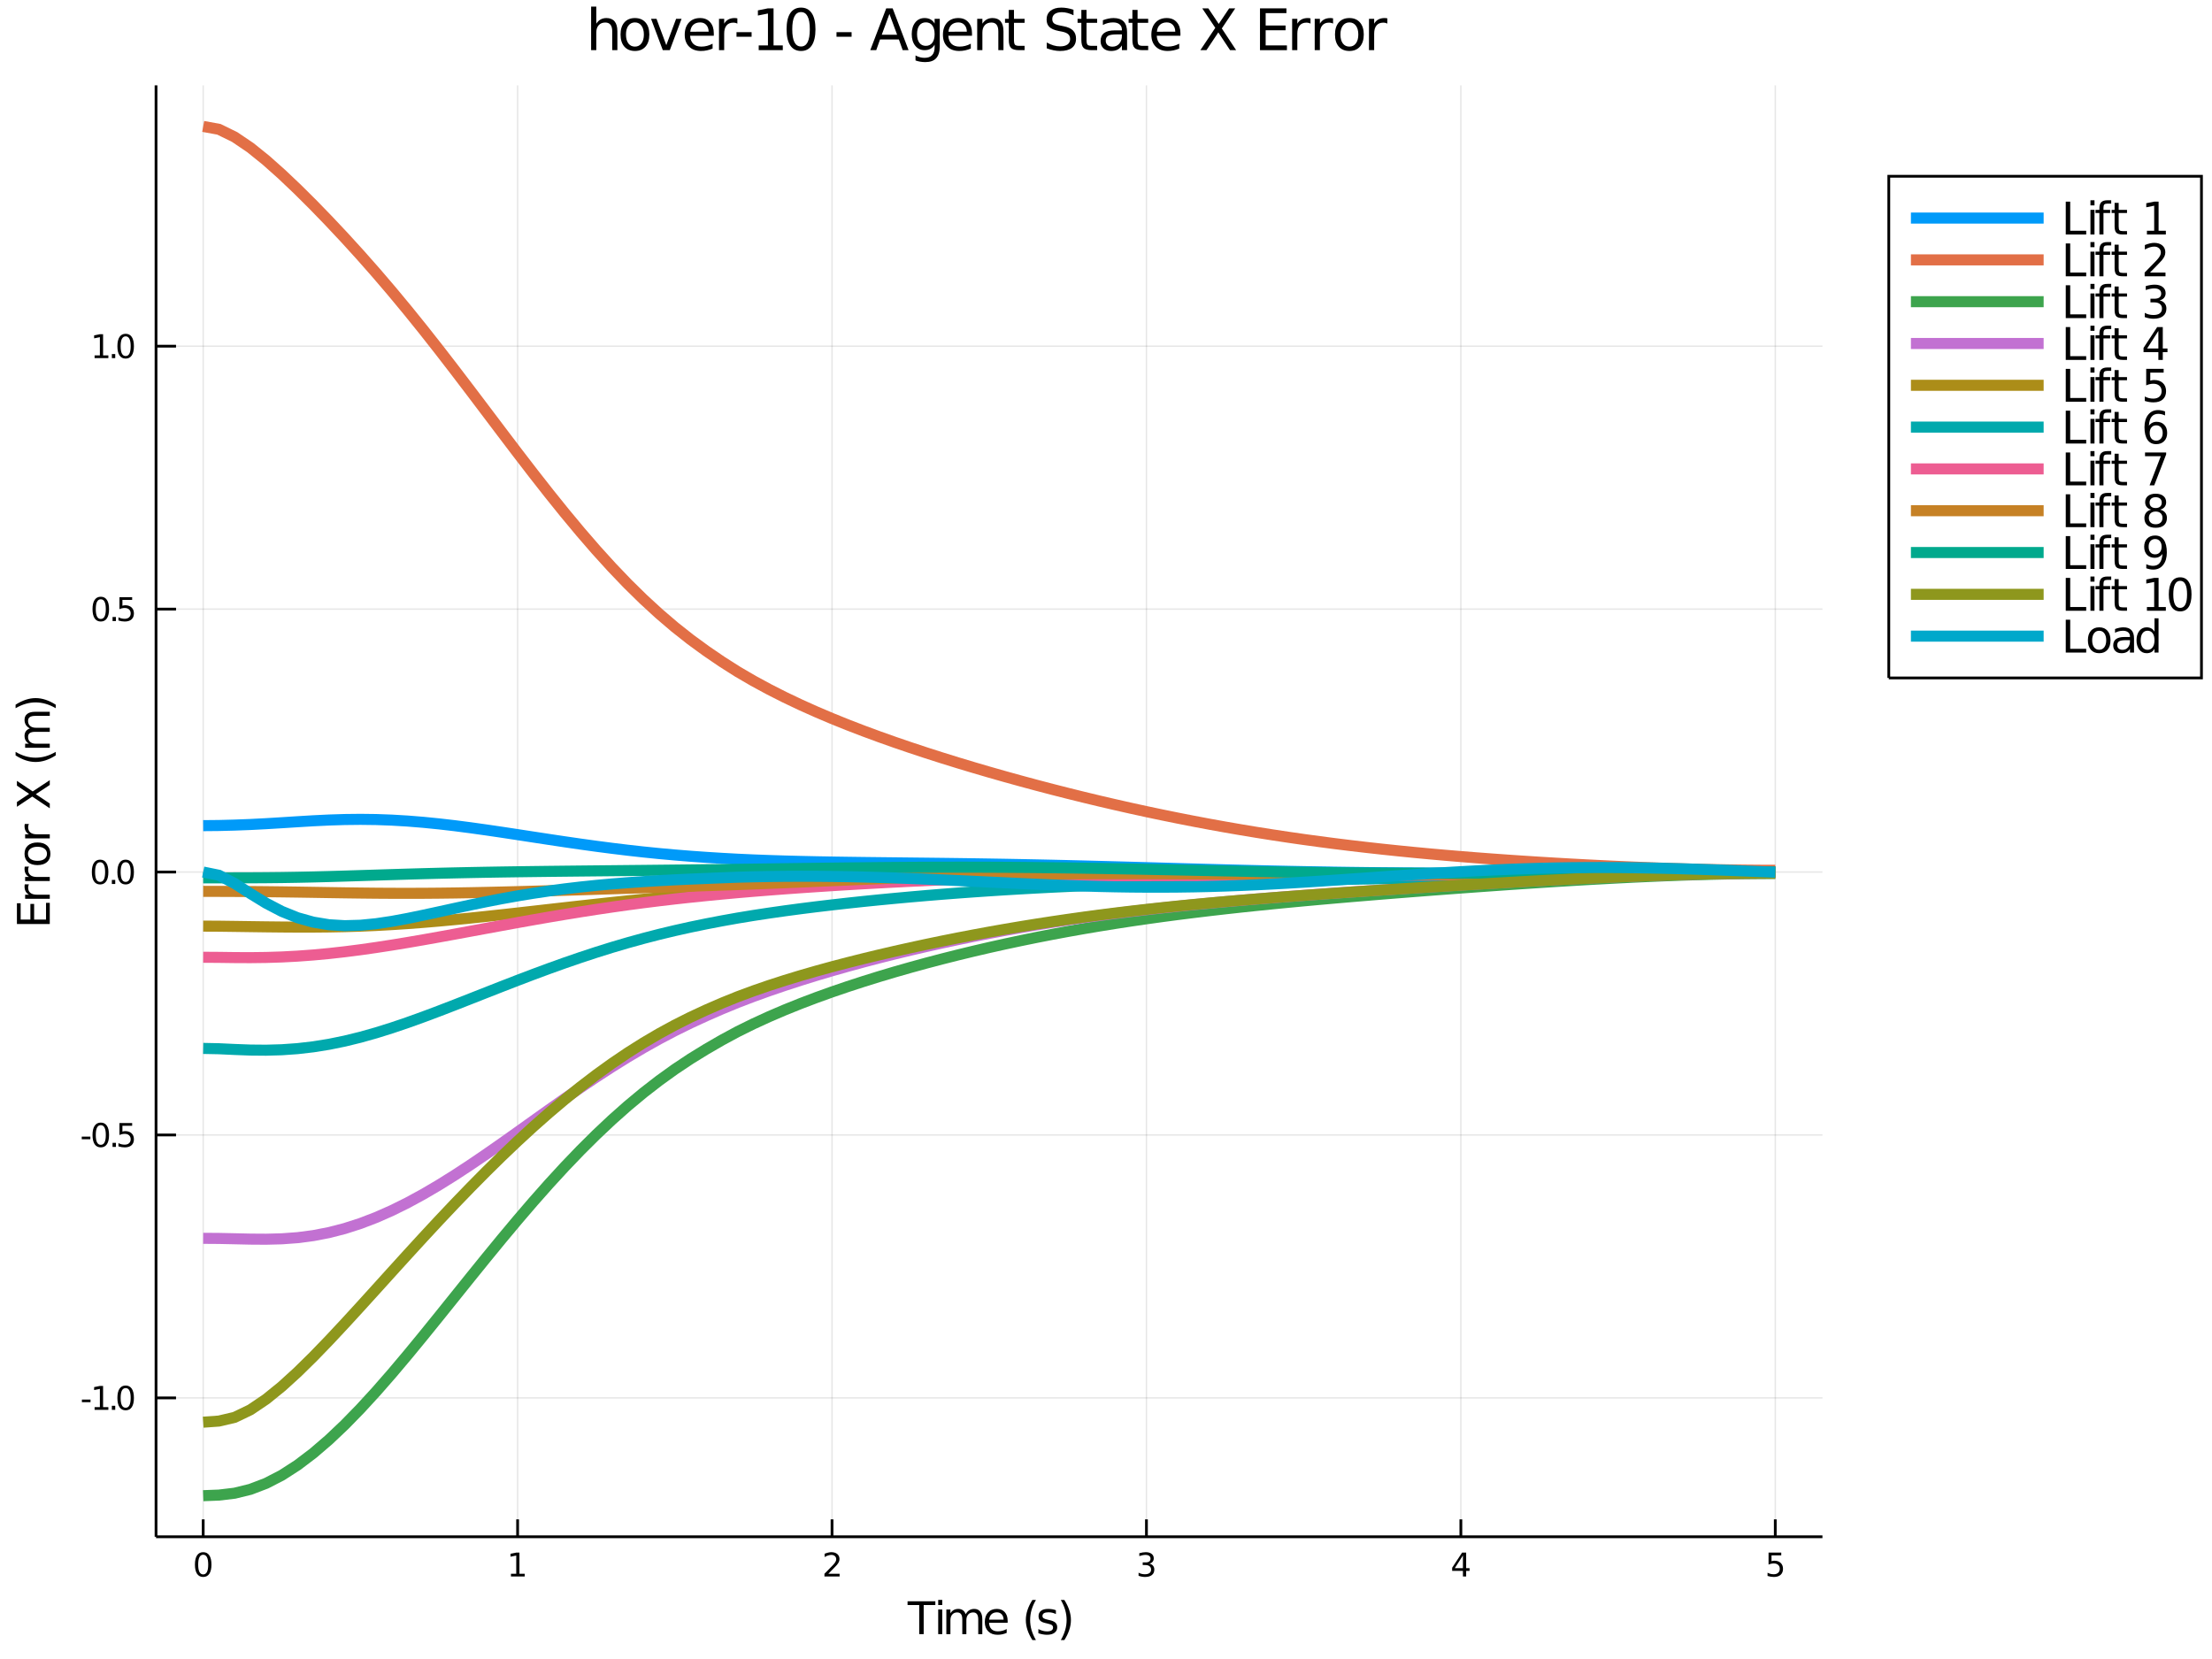 <?xml version="1.0" encoding="utf-8"?>
<svg xmlns="http://www.w3.org/2000/svg" xmlns:xlink="http://www.w3.org/1999/xlink" width="800" height="600" viewBox="0 0 3200 2400">
<rect x="0" y="0" width="3200" height="2400" fill="#333333" stroke="none"/>
<defs>
  <clipPath id="clip0100">
    <rect x="0" y="0" width="3200" height="2400"/>
  </clipPath>
</defs>
<path clip-path="url(#clip0100)" d="
M0 2400 L3200 2400 L3200 0 L0 0  Z
  " fill="#ffffff" fill-rule="evenodd" fill-opacity="1"/>
<defs>
  <clipPath id="clip0101">
    <rect x="640" y="0" width="2241" height="2241"/>
  </clipPath>
</defs>
<path clip-path="url(#clip0100)" d="
M225.723 2223.18 L2636.44 2223.18 L2636.44 123.472 L225.723 123.472  Z
  " fill="#ffffff" fill-rule="evenodd" fill-opacity="1"/>
<defs>
  <clipPath id="clip0102">
    <rect x="225" y="123" width="2412" height="2101"/>
  </clipPath>
</defs>
<polyline clip-path="url(#clip0102)" style="stroke:#000000; stroke-width:2; stroke-opacity:0.1; fill:none" points="
  293.951,2223.18 293.951,123.472 
  "/>
<polyline clip-path="url(#clip0102)" style="stroke:#000000; stroke-width:2; stroke-opacity:0.1; fill:none" points="
  748.803,2223.18 748.803,123.472 
  "/>
<polyline clip-path="url(#clip0102)" style="stroke:#000000; stroke-width:2; stroke-opacity:0.1; fill:none" points="
  1203.66,2223.18 1203.66,123.472 
  "/>
<polyline clip-path="url(#clip0102)" style="stroke:#000000; stroke-width:2; stroke-opacity:0.1; fill:none" points="
  1658.51,2223.18 1658.51,123.472 
  "/>
<polyline clip-path="url(#clip0102)" style="stroke:#000000; stroke-width:2; stroke-opacity:0.1; fill:none" points="
  2113.36,2223.18 2113.36,123.472 
  "/>
<polyline clip-path="url(#clip0102)" style="stroke:#000000; stroke-width:2; stroke-opacity:0.1; fill:none" points="
  2568.21,2223.18 2568.21,123.472 
  "/>
<polyline clip-path="url(#clip0102)" style="stroke:#000000; stroke-width:2; stroke-opacity:0.1; fill:none" points="
  225.723,2022.28 2636.44,2022.28 
  "/>
<polyline clip-path="url(#clip0102)" style="stroke:#000000; stroke-width:2; stroke-opacity:0.1; fill:none" points="
  225.723,1641.91 2636.44,1641.91 
  "/>
<polyline clip-path="url(#clip0102)" style="stroke:#000000; stroke-width:2; stroke-opacity:0.1; fill:none" points="
  225.723,1261.54 2636.44,1261.54 
  "/>
<polyline clip-path="url(#clip0102)" style="stroke:#000000; stroke-width:2; stroke-opacity:0.1; fill:none" points="
  225.723,881.169 2636.44,881.169 
  "/>
<polyline clip-path="url(#clip0102)" style="stroke:#000000; stroke-width:2; stroke-opacity:0.1; fill:none" points="
  225.723,500.798 2636.44,500.798 
  "/>
<polyline clip-path="url(#clip0100)" style="stroke:#000000; stroke-width:4; stroke-opacity:1; fill:none" points="
  225.723,2223.18 2636.44,2223.18 
  "/>
<polyline clip-path="url(#clip0100)" style="stroke:#000000; stroke-width:4; stroke-opacity:1; fill:none" points="
  225.723,2223.18 225.723,123.472 
  "/>
<polyline clip-path="url(#clip0100)" style="stroke:#000000; stroke-width:4; stroke-opacity:1; fill:none" points="
  293.951,2223.18 293.951,2197.98 
  "/>
<polyline clip-path="url(#clip0100)" style="stroke:#000000; stroke-width:4; stroke-opacity:1; fill:none" points="
  748.803,2223.18 748.803,2197.98 
  "/>
<polyline clip-path="url(#clip0100)" style="stroke:#000000; stroke-width:4; stroke-opacity:1; fill:none" points="
  1203.66,2223.18 1203.66,2197.98 
  "/>
<polyline clip-path="url(#clip0100)" style="stroke:#000000; stroke-width:4; stroke-opacity:1; fill:none" points="
  1658.51,2223.18 1658.51,2197.98 
  "/>
<polyline clip-path="url(#clip0100)" style="stroke:#000000; stroke-width:4; stroke-opacity:1; fill:none" points="
  2113.36,2223.18 2113.36,2197.98 
  "/>
<polyline clip-path="url(#clip0100)" style="stroke:#000000; stroke-width:4; stroke-opacity:1; fill:none" points="
  2568.21,2223.18 2568.21,2197.98 
  "/>
<polyline clip-path="url(#clip0100)" style="stroke:#000000; stroke-width:4; stroke-opacity:1; fill:none" points="
  225.723,2022.28 254.651,2022.28 
  "/>
<polyline clip-path="url(#clip0100)" style="stroke:#000000; stroke-width:4; stroke-opacity:1; fill:none" points="
  225.723,1641.91 254.651,1641.91 
  "/>
<polyline clip-path="url(#clip0100)" style="stroke:#000000; stroke-width:4; stroke-opacity:1; fill:none" points="
  225.723,1261.54 254.651,1261.54 
  "/>
<polyline clip-path="url(#clip0100)" style="stroke:#000000; stroke-width:4; stroke-opacity:1; fill:none" points="
  225.723,881.169 254.651,881.169 
  "/>
<polyline clip-path="url(#clip0100)" style="stroke:#000000; stroke-width:4; stroke-opacity:1; fill:none" points="
  225.723,500.798 254.651,500.798 
  "/>
<path clip-path="url(#clip0100)" d="M 0 0 M293.951 2249.17 Q290.34 2249.17 288.511 2252.74 Q286.705 2256.28 286.705 2263.41 Q286.705 2270.51 288.511 2274.08 Q290.34 2277.62 293.951 2277.62 Q297.585 2277.62 299.39 2274.08 Q301.219 2270.51 301.219 2263.41 Q301.219 2256.28 299.39 2252.74 Q297.585 2249.17 293.951 2249.17 M293.951 2245.47 Q299.761 2245.47 302.816 2250.07 Q305.895 2254.66 305.895 2263.41 Q305.895 2272.13 302.816 2276.74 Q299.761 2281.32 293.951 2281.32 Q288.14 2281.32 285.062 2276.74 Q282.006 2272.13 282.006 2263.41 Q282.006 2254.66 285.062 2250.07 Q288.14 2245.47 293.951 2245.47 Z" fill="#000000" fill-rule="evenodd" fill-opacity="1" /><path clip-path="url(#clip0100)" d="M 0 0 M739.185 2276.72 L746.824 2276.72 L746.824 2250.35 L738.514 2252.02 L738.514 2247.76 L746.778 2246.09 L751.454 2246.09 L751.454 2276.72 L759.093 2276.72 L759.093 2280.65 L739.185 2280.65 L739.185 2276.72 Z" fill="#000000" fill-rule="evenodd" fill-opacity="1" /><path clip-path="url(#clip0100)" d="M 0 0 M1198.31 2276.72 L1214.63 2276.72 L1214.63 2280.65 L1192.68 2280.65 L1192.68 2276.72 Q1195.35 2273.96 1199.93 2269.33 Q1204.54 2264.68 1205.72 2263.34 Q1207.96 2260.81 1208.84 2259.08 Q1209.74 2257.32 1209.74 2255.63 Q1209.74 2252.87 1207.8 2251.14 Q1205.88 2249.4 1202.78 2249.4 Q1200.58 2249.4 1198.12 2250.17 Q1195.69 2250.93 1192.92 2252.48 L1192.92 2247.76 Q1195.74 2246.62 1198.19 2246.05 Q1200.65 2245.47 1202.68 2245.47 Q1208.05 2245.47 1211.25 2248.15 Q1214.44 2250.84 1214.44 2255.33 Q1214.44 2257.46 1213.63 2259.38 Q1212.85 2261.28 1210.74 2263.87 Q1210.16 2264.54 1207.06 2267.76 Q1203.96 2270.95 1198.31 2276.72 Z" fill="#000000" fill-rule="evenodd" fill-opacity="1" /><path clip-path="url(#clip0100)" d="M 0 0 M1662.76 2262.02 Q1666.11 2262.74 1667.99 2265 Q1669.89 2267.27 1669.89 2270.61 Q1669.89 2275.72 1666.37 2278.52 Q1662.85 2281.32 1656.37 2281.32 Q1654.19 2281.32 1651.88 2280.88 Q1649.59 2280.47 1647.13 2279.61 L1647.13 2275.1 Q1649.08 2276.23 1651.39 2276.81 Q1653.71 2277.39 1656.23 2277.39 Q1660.63 2277.39 1662.92 2275.65 Q1665.23 2273.92 1665.23 2270.61 Q1665.23 2267.55 1663.08 2265.84 Q1660.95 2264.1 1657.13 2264.1 L1653.1 2264.1 L1653.1 2260.26 L1657.32 2260.26 Q1660.77 2260.26 1662.59 2258.89 Q1664.42 2257.5 1664.42 2254.91 Q1664.42 2252.25 1662.52 2250.84 Q1660.65 2249.4 1657.13 2249.4 Q1655.21 2249.4 1653.01 2249.82 Q1650.81 2250.24 1648.17 2251.11 L1648.17 2246.95 Q1650.84 2246.21 1653.15 2245.84 Q1655.49 2245.47 1657.55 2245.47 Q1662.87 2245.47 1665.97 2247.9 Q1669.08 2250.3 1669.08 2254.43 Q1669.08 2257.3 1667.43 2259.29 Q1665.79 2261.25 1662.76 2262.02 Z" fill="#000000" fill-rule="evenodd" fill-opacity="1" /><path clip-path="url(#clip0100)" d="M 0 0 M2116.37 2250.17 L2104.56 2268.61 L2116.37 2268.61 L2116.37 2250.17 M2115.14 2246.09 L2121.02 2246.09 L2121.02 2268.61 L2125.95 2268.61 L2125.95 2272.5 L2121.02 2272.5 L2121.02 2280.65 L2116.37 2280.65 L2116.37 2272.5 L2100.77 2272.5 L2100.77 2267.99 L2115.14 2246.09 Z" fill="#000000" fill-rule="evenodd" fill-opacity="1" /><path clip-path="url(#clip0100)" d="M 0 0 M2558.49 2246.09 L2576.85 2246.09 L2576.85 2250.03 L2562.77 2250.03 L2562.77 2258.5 Q2563.79 2258.15 2564.81 2257.99 Q2565.83 2257.8 2566.85 2257.8 Q2572.64 2257.8 2576.01 2260.98 Q2579.39 2264.15 2579.39 2269.56 Q2579.39 2275.14 2575.92 2278.24 Q2572.45 2281.32 2566.13 2281.32 Q2563.95 2281.32 2561.69 2280.95 Q2559.44 2280.58 2557.03 2279.84 L2557.03 2275.14 Q2559.12 2276.28 2561.34 2276.83 Q2563.56 2277.39 2566.04 2277.39 Q2570.04 2277.39 2572.38 2275.28 Q2574.72 2273.18 2574.72 2269.56 Q2574.72 2265.95 2572.38 2263.85 Q2570.04 2261.74 2566.04 2261.74 Q2564.16 2261.74 2562.29 2262.16 Q2560.44 2262.57 2558.49 2263.45 L2558.49 2246.09 Z" fill="#000000" fill-rule="evenodd" fill-opacity="1" /><path clip-path="url(#clip0100)" d="M 0 0 M118.492 2024.68 L130.968 2024.68 L130.968 2028.47 L118.492 2028.47 L118.492 2024.68 Z" fill="#000000" fill-rule="evenodd" fill-opacity="1" /><path clip-path="url(#clip0100)" d="M 0 0 M136.848 2035.63 L144.487 2035.63 L144.487 2009.26 L136.177 2010.93 L136.177 2006.67 L144.441 2005 L149.116 2005 L149.116 2035.63 L156.755 2035.63 L156.755 2039.56 L136.848 2039.56 L136.848 2035.63 Z" fill="#000000" fill-rule="evenodd" fill-opacity="1" /><path clip-path="url(#clip0100)" d="M 0 0 M161.825 2033.68 L166.709 2033.68 L166.709 2039.56 L161.825 2039.56 L161.825 2033.68 Z" fill="#000000" fill-rule="evenodd" fill-opacity="1" /><path clip-path="url(#clip0100)" d="M 0 0 M181.778 2008.08 Q178.167 2008.08 176.339 2011.64 Q174.533 2015.19 174.533 2022.32 Q174.533 2029.42 176.339 2032.99 Q178.167 2036.53 181.778 2036.53 Q185.413 2036.53 187.218 2032.99 Q189.047 2029.42 189.047 2022.32 Q189.047 2015.19 187.218 2011.64 Q185.413 2008.08 181.778 2008.08 M181.778 2004.38 Q187.588 2004.38 190.644 2008.98 Q193.723 2013.57 193.723 2022.32 Q193.723 2031.04 190.644 2035.65 Q187.588 2040.23 181.778 2040.23 Q175.968 2040.23 172.889 2035.65 Q169.834 2031.04 169.834 2022.32 Q169.834 2013.57 172.889 2008.98 Q175.968 2004.38 181.778 2004.38 Z" fill="#000000" fill-rule="evenodd" fill-opacity="1" /><path clip-path="url(#clip0100)" d="M 0 0 M118.26 1644.31 L130.737 1644.31 L130.737 1648.1 L118.26 1648.1 L118.26 1644.31 Z" fill="#000000" fill-rule="evenodd" fill-opacity="1" /><path clip-path="url(#clip0100)" d="M 0 0 M145.806 1627.71 Q142.195 1627.71 140.367 1631.27 Q138.561 1634.82 138.561 1641.95 Q138.561 1649.05 140.367 1652.62 Q142.195 1656.16 145.806 1656.16 Q149.441 1656.16 151.246 1652.62 Q153.075 1649.05 153.075 1641.95 Q153.075 1634.82 151.246 1631.27 Q149.441 1627.71 145.806 1627.71 M145.806 1624.01 Q151.616 1624.01 154.672 1628.61 Q157.751 1633.2 157.751 1641.95 Q157.751 1650.67 154.672 1655.28 Q151.616 1659.86 145.806 1659.86 Q139.996 1659.86 136.917 1655.28 Q133.862 1650.67 133.862 1641.95 Q133.862 1633.2 136.917 1628.61 Q139.996 1624.01 145.806 1624.01 Z" fill="#000000" fill-rule="evenodd" fill-opacity="1" /><path clip-path="url(#clip0100)" d="M 0 0 M162.82 1653.31 L167.704 1653.31 L167.704 1659.19 L162.82 1659.19 L162.82 1653.31 Z" fill="#000000" fill-rule="evenodd" fill-opacity="1" /><path clip-path="url(#clip0100)" d="M 0 0 M172.82 1624.63 L191.176 1624.63 L191.176 1628.57 L177.102 1628.57 L177.102 1637.04 Q178.121 1636.69 179.139 1636.53 Q180.158 1636.34 181.176 1636.34 Q186.963 1636.34 190.343 1639.51 Q193.723 1642.69 193.723 1648.1 Q193.723 1653.68 190.251 1656.78 Q186.778 1659.86 180.459 1659.86 Q178.283 1659.86 176.014 1659.49 Q173.769 1659.12 171.362 1658.38 L171.362 1653.68 Q173.445 1654.82 175.667 1655.37 Q177.889 1655.93 180.366 1655.93 Q184.371 1655.93 186.709 1653.82 Q189.047 1651.71 189.047 1648.1 Q189.047 1644.49 186.709 1642.38 Q184.371 1640.28 180.366 1640.28 Q178.491 1640.28 176.616 1640.7 Q174.764 1641.11 172.82 1641.99 L172.82 1624.63 Z" fill="#000000" fill-rule="evenodd" fill-opacity="1" /><path clip-path="url(#clip0100)" d="M 0 0 M144.811 1247.34 Q141.2 1247.34 139.371 1250.9 Q137.566 1254.44 137.566 1261.57 Q137.566 1268.68 139.371 1272.25 Q141.2 1275.79 144.811 1275.79 Q148.445 1275.79 150.251 1272.25 Q152.079 1268.68 152.079 1261.57 Q152.079 1254.44 150.251 1250.9 Q148.445 1247.34 144.811 1247.34 M144.811 1243.63 Q150.621 1243.63 153.677 1248.24 Q156.755 1252.82 156.755 1261.57 Q156.755 1270.3 153.677 1274.91 Q150.621 1279.49 144.811 1279.49 Q139.001 1279.49 135.922 1274.91 Q132.867 1270.3 132.867 1261.57 Q132.867 1252.82 135.922 1248.24 Q139.001 1243.63 144.811 1243.63 Z" fill="#000000" fill-rule="evenodd" fill-opacity="1" /><path clip-path="url(#clip0100)" d="M 0 0 M161.825 1272.94 L166.709 1272.94 L166.709 1278.82 L161.825 1278.82 L161.825 1272.94 Z" fill="#000000" fill-rule="evenodd" fill-opacity="1" /><path clip-path="url(#clip0100)" d="M 0 0 M181.778 1247.34 Q178.167 1247.34 176.339 1250.9 Q174.533 1254.44 174.533 1261.57 Q174.533 1268.68 176.339 1272.25 Q178.167 1275.79 181.778 1275.79 Q185.413 1275.79 187.218 1272.25 Q189.047 1268.68 189.047 1261.57 Q189.047 1254.44 187.218 1250.9 Q185.413 1247.34 181.778 1247.34 M181.778 1243.63 Q187.588 1243.63 190.644 1248.24 Q193.723 1252.82 193.723 1261.57 Q193.723 1270.3 190.644 1274.91 Q187.588 1279.49 181.778 1279.49 Q175.968 1279.49 172.889 1274.91 Q169.834 1270.3 169.834 1261.57 Q169.834 1252.82 172.889 1248.24 Q175.968 1243.63 181.778 1243.63 Z" fill="#000000" fill-rule="evenodd" fill-opacity="1" /><path clip-path="url(#clip0100)" d="M 0 0 M145.806 866.967 Q142.195 866.967 140.367 870.532 Q138.561 874.074 138.561 881.203 Q138.561 888.31 140.367 891.875 Q142.195 895.416 145.806 895.416 Q149.441 895.416 151.246 891.875 Q153.075 888.31 153.075 881.203 Q153.075 874.074 151.246 870.532 Q149.441 866.967 145.806 866.967 M145.806 863.264 Q151.616 863.264 154.672 867.87 Q157.751 872.454 157.751 881.203 Q157.751 889.93 154.672 894.537 Q151.616 899.12 145.806 899.12 Q139.996 899.12 136.917 894.537 Q133.862 889.93 133.862 881.203 Q133.862 872.454 136.917 867.87 Q139.996 863.264 145.806 863.264 Z" fill="#000000" fill-rule="evenodd" fill-opacity="1" /><path clip-path="url(#clip0100)" d="M 0 0 M162.82 892.569 L167.704 892.569 L167.704 898.449 L162.82 898.449 L162.82 892.569 Z" fill="#000000" fill-rule="evenodd" fill-opacity="1" /><path clip-path="url(#clip0100)" d="M 0 0 M172.82 863.889 L191.176 863.889 L191.176 867.824 L177.102 867.824 L177.102 876.296 Q178.121 875.949 179.139 875.787 Q180.158 875.602 181.176 875.602 Q186.963 875.602 190.343 878.773 Q193.723 881.944 193.723 887.361 Q193.723 892.94 190.251 896.041 Q186.778 899.12 180.459 899.12 Q178.283 899.12 176.014 898.75 Q173.769 898.379 171.362 897.639 L171.362 892.94 Q173.445 894.074 175.667 894.629 Q177.889 895.185 180.366 895.185 Q184.371 895.185 186.709 893.078 Q189.047 890.972 189.047 887.361 Q189.047 883.75 186.709 881.643 Q184.371 879.537 180.366 879.537 Q178.491 879.537 176.616 879.953 Q174.764 880.37 172.82 881.25 L172.82 863.889 Z" fill="#000000" fill-rule="evenodd" fill-opacity="1" /><path clip-path="url(#clip0100)" d="M 0 0 M136.848 514.143 L144.487 514.143 L144.487 487.777 L136.177 489.444 L136.177 485.185 L144.441 483.518 L149.116 483.518 L149.116 514.143 L156.755 514.143 L156.755 518.078 L136.848 518.078 L136.848 514.143 Z" fill="#000000" fill-rule="evenodd" fill-opacity="1" /><path clip-path="url(#clip0100)" d="M 0 0 M161.825 512.198 L166.709 512.198 L166.709 518.078 L161.825 518.078 L161.825 512.198 Z" fill="#000000" fill-rule="evenodd" fill-opacity="1" /><path clip-path="url(#clip0100)" d="M 0 0 M181.778 486.597 Q178.167 486.597 176.339 490.161 Q174.533 493.703 174.533 500.833 Q174.533 507.939 176.339 511.504 Q178.167 515.046 181.778 515.046 Q185.413 515.046 187.218 511.504 Q189.047 507.939 189.047 500.833 Q189.047 493.703 187.218 490.161 Q185.413 486.597 181.778 486.597 M181.778 482.893 Q187.588 482.893 190.644 487.499 Q193.723 492.083 193.723 500.833 Q193.723 509.559 190.644 514.166 Q187.588 518.749 181.778 518.749 Q175.968 518.749 172.889 514.166 Q169.834 509.559 169.834 500.833 Q169.834 492.083 172.889 487.499 Q175.968 482.893 181.778 482.893 Z" fill="#000000" fill-rule="evenodd" fill-opacity="1" /><path clip-path="url(#clip0100)" d="M 0 0 M893.142 45.192 L893.142 72.576 L885.689 72.576 L885.689 45.435 Q885.689 38.994 883.177 35.794 Q880.666 32.594 875.643 32.594 Q869.607 32.594 866.123 36.442 Q862.639 40.29 862.639 46.934 L862.639 72.576 L855.145 72.576 L855.145 9.544 L862.639 9.544 L862.639 34.254 Q865.313 30.163 868.918 28.138 Q872.564 26.112 877.303 26.112 Q885.122 26.112 889.132 30.973 Q893.142 35.794 893.142 45.192 Z" fill="#000000" fill-rule="evenodd" fill-opacity="1" /><path clip-path="url(#clip0100)" d="M 0 0 M918.542 32.431 Q912.546 32.431 909.062 37.131 Q905.579 41.789 905.579 49.931 Q905.579 58.074 909.022 62.773 Q912.506 67.431 918.542 67.431 Q924.496 67.431 927.98 62.732 Q931.464 58.033 931.464 49.931 Q931.464 41.87 927.98 37.171 Q924.496 32.431 918.542 32.431 M918.542 26.112 Q928.264 26.112 933.814 32.431 Q939.363 38.751 939.363 49.931 Q939.363 61.071 933.814 67.431 Q928.264 73.751 918.542 73.751 Q908.779 73.751 903.229 67.431 Q897.72 61.071 897.72 49.931 Q897.72 38.751 903.229 32.431 Q908.779 26.112 918.542 26.112 Z" fill="#000000" fill-rule="evenodd" fill-opacity="1" /><path clip-path="url(#clip0100)" d="M 0 0 M941.834 27.206 L949.734 27.206 L963.912 65.284 L978.09 27.206 L985.989 27.206 L968.975 72.576 L958.848 72.576 L941.834 27.206 Z" fill="#000000" fill-rule="evenodd" fill-opacity="1" /><path clip-path="url(#clip0100)" d="M 0 0 M1032.62 48.028 L1032.62 51.673 L998.344 51.673 Q998.831 59.37 1002.96 63.421 Q1007.13 67.431 1014.55 67.431 Q1018.84 67.431 1022.85 66.378 Q1026.9 65.325 1030.87 63.218 L1030.87 70.267 Q1026.86 71.968 1022.65 72.86 Q1018.44 73.751 1014.1 73.751 Q1003.25 73.751 996.886 67.431 Q990.567 61.112 990.567 50.337 Q990.567 39.197 996.562 32.675 Q1002.6 26.112 1012.81 26.112 Q1021.96 26.112 1027.27 32.026 Q1032.62 37.9 1032.62 48.028 M1025.16 45.84 Q1025.08 39.723 1021.72 36.077 Q1018.4 32.431 1012.89 32.431 Q1006.65 32.431 1002.88 35.956 Q999.155 39.48 998.587 45.88 L1025.16 45.84 Z" fill="#000000" fill-rule="evenodd" fill-opacity="1" /><path clip-path="url(#clip0100)" d="M 0 0 M1066.72 34.173 Q1065.47 33.444 1063.97 33.12 Q1062.51 32.756 1060.73 32.756 Q1054.41 32.756 1051.01 36.888 Q1047.64 40.979 1047.64 48.676 L1047.64 72.576 L1040.15 72.576 L1040.15 27.206 L1047.64 27.206 L1047.64 34.254 Q1049.99 30.122 1053.76 28.138 Q1057.53 26.112 1062.92 26.112 Q1063.69 26.112 1064.62 26.234 Q1065.55 26.315 1066.68 26.517 L1066.72 34.173 Z" fill="#000000" fill-rule="evenodd" fill-opacity="1" /><path clip-path="url(#clip0100)" d="M 0 0 M1065.47 46.529 L1087.3 46.529 L1087.3 53.172 L1065.47 53.172 L1065.47 46.529 Z" fill="#000000" fill-rule="evenodd" fill-opacity="1" /><path clip-path="url(#clip0100)" d="M 0 0 M1097.59 65.689 L1110.96 65.689 L1110.96 19.55 L1096.42 22.466 L1096.42 15.013 L1110.88 12.096 L1119.06 12.096 L1119.06 65.689 L1132.43 65.689 L1132.43 72.576 L1097.59 72.576 L1097.59 65.689 Z" fill="#000000" fill-rule="evenodd" fill-opacity="1" /><path clip-path="url(#clip0100)" d="M 0 0 M1158.8 17.484 Q1152.48 17.484 1149.28 23.722 Q1146.12 29.92 1146.12 42.397 Q1146.12 54.833 1149.28 61.071 Q1152.48 67.269 1158.8 67.269 Q1165.16 67.269 1168.32 61.071 Q1171.52 54.833 1171.52 42.397 Q1171.52 29.92 1168.32 23.722 Q1165.16 17.484 1158.8 17.484 M1158.8 11.002 Q1168.97 11.002 1174.32 19.064 Q1179.7 27.084 1179.7 42.397 Q1179.7 57.669 1174.32 65.73 Q1168.97 73.751 1158.8 73.751 Q1148.63 73.751 1143.25 65.73 Q1137.9 57.669 1137.9 42.397 Q1137.9 27.084 1143.25 19.064 Q1148.63 11.002 1158.8 11.002 Z" fill="#000000" fill-rule="evenodd" fill-opacity="1" /><path clip-path="url(#clip0100)" d="M 0 0 M1210.13 46.529 L1231.96 46.529 L1231.96 53.172 L1210.13 53.172 L1210.13 46.529 Z" fill="#000000" fill-rule="evenodd" fill-opacity="1" /><path clip-path="url(#clip0100)" d="M 0 0 M1286.69 20.157 L1275.59 50.255 L1297.83 50.255 L1286.69 20.157 M1282.07 12.096 L1291.35 12.096 L1314.4 72.576 L1305.89 72.576 L1300.38 57.061 L1273.12 57.061 L1267.61 72.576 L1258.98 72.576 L1282.07 12.096 Z" fill="#000000" fill-rule="evenodd" fill-opacity="1" /><path clip-path="url(#clip0100)" d="M 0 0 M1352.07 49.364 Q1352.07 41.263 1348.71 36.806 Q1345.39 32.35 1339.35 32.35 Q1333.35 32.35 1329.99 36.806 Q1326.67 41.263 1326.67 49.364 Q1326.67 57.426 1329.99 61.882 Q1333.35 66.338 1339.35 66.338 Q1345.39 66.338 1348.71 61.882 Q1352.07 57.426 1352.07 49.364 M1359.52 66.945 Q1359.52 78.531 1354.38 84.162 Q1349.23 89.833 1338.62 89.833 Q1334.69 89.833 1331.21 89.225 Q1327.72 88.658 1324.44 87.443 L1324.44 80.192 Q1327.72 81.974 1330.92 82.825 Q1334.12 83.675 1337.45 83.675 Q1344.78 83.675 1348.42 79.827 Q1352.07 76.019 1352.07 68.282 L1352.07 64.596 Q1349.76 68.606 1346.16 70.591 Q1342.55 72.576 1337.53 72.576 Q1329.18 72.576 1324.08 66.216 Q1318.97 59.856 1318.97 49.364 Q1318.97 38.832 1324.08 32.472 Q1329.18 26.112 1337.53 26.112 Q1342.55 26.112 1346.16 28.097 Q1349.76 30.082 1352.07 34.092 L1352.07 27.206 L1359.52 27.206 L1359.52 66.945 Z" fill="#000000" fill-rule="evenodd" fill-opacity="1" /><path clip-path="url(#clip0100)" d="M 0 0 M1406.15 48.028 L1406.15 51.673 L1371.88 51.673 Q1372.36 59.37 1376.5 63.421 Q1380.67 67.431 1388.08 67.431 Q1392.38 67.431 1396.39 66.378 Q1400.44 65.325 1404.41 63.218 L1404.41 70.267 Q1400.4 71.968 1396.18 72.86 Q1391.97 73.751 1387.64 73.751 Q1376.78 73.751 1370.42 67.431 Q1364.1 61.112 1364.1 50.337 Q1364.1 39.197 1370.1 32.675 Q1376.13 26.112 1386.34 26.112 Q1395.5 26.112 1400.8 32.026 Q1406.15 37.9 1406.15 48.028 M1398.7 45.84 Q1398.61 39.723 1395.25 36.077 Q1391.93 32.431 1386.42 32.431 Q1380.18 32.431 1376.42 35.956 Q1372.69 39.48 1372.12 45.88 L1398.7 45.84 Z" fill="#000000" fill-rule="evenodd" fill-opacity="1" /><path clip-path="url(#clip0100)" d="M 0 0 M1451.68 45.192 L1451.68 72.576 L1444.23 72.576 L1444.23 45.435 Q1444.23 38.994 1441.72 35.794 Q1439.2 32.594 1434.18 32.594 Q1428.15 32.594 1424.66 36.442 Q1421.18 40.29 1421.18 46.934 L1421.18 72.576 L1413.68 72.576 L1413.68 27.206 L1421.18 27.206 L1421.18 34.254 Q1423.85 30.163 1427.46 28.138 Q1431.1 26.112 1435.84 26.112 Q1443.66 26.112 1447.67 30.973 Q1451.68 35.794 1451.68 45.192 Z" fill="#000000" fill-rule="evenodd" fill-opacity="1" /><path clip-path="url(#clip0100)" d="M 0 0 M1466.87 14.324 L1466.87 27.206 L1482.22 27.206 L1482.22 32.999 L1466.87 32.999 L1466.87 57.628 Q1466.87 63.178 1468.37 64.758 Q1469.91 66.338 1474.57 66.338 L1482.22 66.338 L1482.22 72.576 L1474.57 72.576 Q1465.94 72.576 1462.66 69.376 Q1459.38 66.135 1459.38 57.628 L1459.38 32.999 L1453.91 32.999 L1453.91 27.206 L1459.38 27.206 L1459.38 14.324 L1466.87 14.324 Z" fill="#000000" fill-rule="evenodd" fill-opacity="1" /><path clip-path="url(#clip0100)" d="M 0 0 M1552.99 14.081 L1552.99 22.061 Q1548.34 19.833 1544.2 18.739 Q1540.07 17.646 1536.22 17.646 Q1529.54 17.646 1525.89 20.238 Q1522.29 22.831 1522.29 27.611 Q1522.29 31.621 1524.68 33.687 Q1527.11 35.713 1533.83 36.969 L1538.78 37.981 Q1547.93 39.723 1552.27 44.139 Q1556.64 48.514 1556.64 55.886 Q1556.64 64.677 1550.73 69.214 Q1544.85 73.751 1533.47 73.751 Q1529.17 73.751 1524.31 72.778 Q1519.49 71.806 1514.31 69.902 L1514.31 61.477 Q1519.29 64.272 1524.07 65.689 Q1528.85 67.107 1533.47 67.107 Q1540.48 67.107 1544.28 64.353 Q1548.09 61.598 1548.09 56.494 Q1548.09 52.038 1545.34 49.526 Q1542.62 47.015 1536.39 45.759 L1531.4 44.787 Q1522.25 42.964 1518.16 39.075 Q1514.07 35.186 1514.07 28.259 Q1514.07 20.238 1519.7 15.62 Q1525.37 11.002 1535.29 11.002 Q1539.55 11.002 1543.96 11.772 Q1548.38 12.542 1552.99 14.081 Z" fill="#000000" fill-rule="evenodd" fill-opacity="1" /><path clip-path="url(#clip0100)" d="M 0 0 M1571.83 14.324 L1571.83 27.206 L1587.18 27.206 L1587.18 32.999 L1571.83 32.999 L1571.83 57.628 Q1571.83 63.178 1573.33 64.758 Q1574.87 66.338 1579.53 66.338 L1587.18 66.338 L1587.18 72.576 L1579.53 72.576 Q1570.9 72.576 1567.62 69.376 Q1564.34 66.135 1564.34 57.628 L1564.34 32.999 L1558.87 32.999 L1558.87 27.206 L1564.34 27.206 L1564.34 14.324 L1571.83 14.324 Z" fill="#000000" fill-rule="evenodd" fill-opacity="1" /><path clip-path="url(#clip0100)" d="M 0 0 M1615.62 49.769 Q1606.59 49.769 1603.1 51.835 Q1599.62 53.901 1599.62 58.884 Q1599.62 62.854 1602.21 65.203 Q1604.85 67.512 1609.34 67.512 Q1615.54 67.512 1619.27 63.137 Q1623.03 58.722 1623.03 51.43 L1623.03 49.769 L1615.62 49.769 M1630.49 46.691 L1630.49 72.576 L1623.03 72.576 L1623.03 65.689 Q1620.48 69.821 1616.67 71.806 Q1612.87 73.751 1607.36 73.751 Q1600.39 73.751 1596.26 69.862 Q1592.17 65.933 1592.17 59.37 Q1592.17 51.714 1597.27 47.825 Q1602.42 43.936 1612.58 43.936 L1623.03 43.936 L1623.03 43.207 Q1623.03 38.062 1619.63 35.267 Q1616.27 32.431 1610.15 32.431 Q1606.26 32.431 1602.58 33.363 Q1598.89 34.295 1595.49 36.158 L1595.49 29.272 Q1599.58 27.692 1603.43 26.922 Q1607.28 26.112 1610.92 26.112 Q1620.77 26.112 1625.63 31.216 Q1630.49 36.32 1630.49 46.691 Z" fill="#000000" fill-rule="evenodd" fill-opacity="1" /><path clip-path="url(#clip0100)" d="M 0 0 M1645.68 14.324 L1645.68 27.206 L1661.03 27.206 L1661.03 32.999 L1645.68 32.999 L1645.68 57.628 Q1645.68 63.178 1647.18 64.758 Q1648.72 66.338 1653.38 66.338 L1661.03 66.338 L1661.03 72.576 L1653.38 72.576 Q1644.75 72.576 1641.47 69.376 Q1638.18 66.135 1638.18 57.628 L1638.18 32.999 L1632.72 32.999 L1632.72 27.206 L1638.18 27.206 L1638.18 14.324 L1645.68 14.324 Z" fill="#000000" fill-rule="evenodd" fill-opacity="1" /><path clip-path="url(#clip0100)" d="M 0 0 M1707.66 48.028 L1707.66 51.673 L1673.39 51.673 Q1673.87 59.37 1678.01 63.421 Q1682.18 67.431 1689.59 67.431 Q1693.88 67.431 1697.9 66.378 Q1701.95 65.325 1705.92 63.218 L1705.92 70.267 Q1701.91 71.968 1697.69 72.86 Q1693.48 73.751 1689.15 73.751 Q1678.29 73.751 1671.93 67.431 Q1665.61 61.112 1665.61 50.337 Q1665.61 39.197 1671.6 32.675 Q1677.64 26.112 1687.85 26.112 Q1697 26.112 1702.31 32.026 Q1707.66 37.9 1707.66 48.028 M1700.2 45.84 Q1700.12 39.723 1696.76 36.077 Q1693.44 32.431 1687.93 32.431 Q1681.69 32.431 1677.92 35.956 Q1674.2 39.48 1673.63 45.88 L1700.2 45.84 Z" fill="#000000" fill-rule="evenodd" fill-opacity="1" /><path clip-path="url(#clip0100)" d="M 0 0 M1739.25 12.096 L1748.05 12.096 L1763.07 34.578 L1778.18 12.096 L1786.97 12.096 L1767.53 41.141 L1788.27 72.576 L1779.48 72.576 L1762.47 46.853 L1745.33 72.576 L1736.5 72.576 L1758.09 40.29 L1739.25 12.096 Z" fill="#000000" fill-rule="evenodd" fill-opacity="1" /><path clip-path="url(#clip0100)" d="M 0 0 M1822.78 12.096 L1861.02 12.096 L1861.02 18.983 L1830.97 18.983 L1830.97 36.888 L1859.77 36.888 L1859.77 43.774 L1830.97 43.774 L1830.97 65.689 L1861.75 65.689 L1861.75 72.576 L1822.78 72.576 L1822.78 12.096 Z" fill="#000000" fill-rule="evenodd" fill-opacity="1" /><path clip-path="url(#clip0100)" d="M 0 0 M1895.86 34.173 Q1894.61 33.444 1893.11 33.12 Q1891.65 32.756 1889.87 32.756 Q1883.55 32.756 1880.15 36.888 Q1876.78 40.979 1876.78 48.676 L1876.78 72.576 L1869.29 72.576 L1869.29 27.206 L1876.78 27.206 L1876.78 34.254 Q1879.13 30.122 1882.9 28.138 Q1886.67 26.112 1892.05 26.112 Q1892.82 26.112 1893.76 26.234 Q1894.69 26.315 1895.82 26.517 L1895.86 34.173 Z" fill="#000000" fill-rule="evenodd" fill-opacity="1" /><path clip-path="url(#clip0100)" d="M 0 0 M1928.51 34.173 Q1927.26 33.444 1925.76 33.12 Q1924.3 32.756 1922.52 32.756 Q1916.2 32.756 1912.8 36.888 Q1909.43 40.979 1909.43 48.676 L1909.43 72.576 L1901.94 72.576 L1901.94 27.206 L1909.43 27.206 L1909.43 34.254 Q1911.78 30.122 1915.55 28.138 Q1919.32 26.112 1924.71 26.112 Q1925.47 26.112 1926.41 26.234 Q1927.34 26.315 1928.47 26.517 L1928.51 34.173 Z" fill="#000000" fill-rule="evenodd" fill-opacity="1" /><path clip-path="url(#clip0100)" d="M 0 0 M1952.09 32.431 Q1946.09 32.431 1942.61 37.131 Q1939.13 41.789 1939.13 49.931 Q1939.13 58.074 1942.57 62.773 Q1946.05 67.431 1952.09 67.431 Q1958.04 67.431 1961.53 62.732 Q1965.01 58.033 1965.01 49.931 Q1965.01 41.87 1961.53 37.171 Q1958.04 32.431 1952.09 32.431 M1952.09 26.112 Q1961.81 26.112 1967.36 32.431 Q1972.91 38.751 1972.91 49.931 Q1972.91 61.071 1967.36 67.431 Q1961.81 73.751 1952.09 73.751 Q1942.33 73.751 1936.78 67.431 Q1931.27 61.071 1931.27 49.931 Q1931.27 38.751 1936.78 32.431 Q1942.33 26.112 1952.09 26.112 Z" fill="#000000" fill-rule="evenodd" fill-opacity="1" /><path clip-path="url(#clip0100)" d="M 0 0 M2007.02 34.173 Q2005.76 33.444 2004.26 33.12 Q2002.81 32.756 2001.02 32.756 Q1994.7 32.756 1991.3 36.888 Q1987.94 40.979 1987.94 48.676 L1987.94 72.576 L1980.45 72.576 L1980.45 27.206 L1987.94 27.206 L1987.94 34.254 Q1990.29 30.122 1994.06 28.138 Q1997.82 26.112 2003.21 26.112 Q2003.98 26.112 2004.91 26.234 Q2005.84 26.315 2006.98 26.517 L2007.02 34.173 Z" fill="#000000" fill-rule="evenodd" fill-opacity="1" /><path clip-path="url(#clip0100)" d="M 0 0 M1312.92 2316.52 L1353.12 2316.52 L1353.12 2321.93 L1336.25 2321.93 L1336.25 2364.04 L1329.79 2364.04 L1329.79 2321.93 L1312.92 2321.93 L1312.92 2316.52 Z" fill="#000000" fill-rule="evenodd" fill-opacity="1" /><path clip-path="url(#clip0100)" d="M 0 0 M1357.26 2328.4 L1363.11 2328.4 L1363.11 2364.04 L1357.26 2364.04 L1357.26 2328.4 M1357.26 2314.52 L1363.11 2314.52 L1363.11 2321.93 L1357.26 2321.93 L1357.26 2314.52 Z" fill="#000000" fill-rule="evenodd" fill-opacity="1" /><path clip-path="url(#clip0100)" d="M 0 0 M1397.01 2335.24 Q1399.21 2331.29 1402.26 2329.41 Q1405.32 2327.54 1409.45 2327.54 Q1415.02 2327.54 1418.05 2331.45 Q1421.07 2335.33 1421.07 2342.53 L1421.07 2364.04 L1415.18 2364.04 L1415.18 2342.72 Q1415.18 2337.59 1413.37 2335.11 Q1411.56 2332.63 1407.83 2332.63 Q1403.28 2332.63 1400.64 2335.65 Q1398 2338.68 1398 2343.9 L1398 2364.04 L1392.11 2364.04 L1392.11 2342.72 Q1392.11 2337.56 1390.29 2335.11 Q1388.48 2332.63 1384.69 2332.63 Q1380.2 2332.63 1377.56 2335.68 Q1374.92 2338.71 1374.92 2343.9 L1374.92 2364.04 L1369.03 2364.04 L1369.03 2328.4 L1374.92 2328.4 L1374.92 2333.93 Q1376.93 2330.66 1379.73 2329.1 Q1382.53 2327.54 1386.38 2327.54 Q1390.26 2327.54 1392.97 2329.51 Q1395.7 2331.48 1397.01 2335.24 Z" fill="#000000" fill-rule="evenodd" fill-opacity="1" /><path clip-path="url(#clip0100)" d="M 0 0 M1457.71 2344.76 L1457.71 2347.62 L1430.78 2347.62 Q1431.16 2353.67 1434.41 2356.85 Q1437.69 2360 1443.51 2360 Q1446.89 2360 1450.04 2359.17 Q1453.22 2358.35 1456.34 2356.69 L1456.34 2362.23 Q1453.19 2363.57 1449.88 2364.27 Q1446.57 2364.97 1443.16 2364.97 Q1434.63 2364.97 1429.63 2360 Q1424.67 2355.04 1424.67 2346.57 Q1424.67 2337.82 1429.38 2332.69 Q1434.12 2327.54 1442.14 2327.54 Q1449.34 2327.54 1453.51 2332.18 Q1457.71 2336.8 1457.71 2344.76 M1451.85 2343.04 Q1451.79 2338.23 1449.14 2335.37 Q1446.54 2332.5 1442.21 2332.5 Q1437.3 2332.5 1434.34 2335.27 Q1431.42 2338.04 1430.97 2343.07 L1451.85 2343.04 Z" fill="#000000" fill-rule="evenodd" fill-opacity="1" /><path clip-path="url(#clip0100)" d="M 0 0 M1498.64 2314.58 Q1494.37 2321.9 1492.3 2329.06 Q1490.24 2336.23 1490.24 2343.58 Q1490.24 2350.93 1492.3 2358.16 Q1494.41 2365.35 1498.64 2372.64 L1493.55 2372.64 Q1488.77 2365.16 1486.38 2357.93 Q1484.03 2350.71 1484.03 2343.58 Q1484.03 2336.48 1486.38 2329.29 Q1488.74 2322.09 1493.55 2314.58 L1498.64 2314.58 Z" fill="#000000" fill-rule="evenodd" fill-opacity="1" /><path clip-path="url(#clip0100)" d="M 0 0 M1527.51 2329.45 L1527.51 2334.98 Q1525.02 2333.71 1522.35 2333.07 Q1519.68 2332.44 1516.81 2332.44 Q1512.45 2332.44 1510.26 2333.77 Q1508.09 2335.11 1508.09 2337.79 Q1508.09 2339.82 1509.65 2341 Q1511.21 2342.15 1515.92 2343.2 L1517.93 2343.64 Q1524.16 2344.98 1526.77 2347.43 Q1529.42 2349.85 1529.42 2354.21 Q1529.42 2359.17 1525.47 2362.07 Q1521.55 2364.97 1514.68 2364.97 Q1511.82 2364.97 1508.7 2364.39 Q1505.61 2363.85 1502.17 2362.74 L1502.17 2356.69 Q1505.42 2358.38 1508.57 2359.24 Q1511.72 2360.07 1514.81 2360.07 Q1518.94 2360.07 1521.17 2358.66 Q1523.4 2357.23 1523.4 2354.65 Q1523.4 2352.27 1521.78 2350.99 Q1520.19 2349.72 1514.74 2348.54 L1512.71 2348.07 Q1507.26 2346.92 1504.84 2344.56 Q1502.43 2342.18 1502.43 2338.04 Q1502.43 2333.01 1505.99 2330.27 Q1509.56 2327.54 1516.11 2327.54 Q1519.36 2327.54 1522.22 2328.01 Q1525.09 2328.49 1527.51 2329.45 Z" fill="#000000" fill-rule="evenodd" fill-opacity="1" /><path clip-path="url(#clip0100)" d="M 0 0 M1534.64 2314.58 L1539.73 2314.58 Q1544.5 2322.09 1546.86 2329.29 Q1549.25 2336.48 1549.25 2343.58 Q1549.25 2350.71 1546.86 2357.93 Q1544.5 2365.16 1539.73 2372.64 L1534.64 2372.64 Q1538.87 2365.35 1540.94 2358.16 Q1543.04 2350.93 1543.04 2343.58 Q1543.04 2336.23 1540.94 2329.06 Q1538.87 2321.9 1534.64 2314.58 Z" fill="#000000" fill-rule="evenodd" fill-opacity="1" /><path clip-path="url(#clip0100)" d="M 0 0 M24.484 1336.73 L24.484 1306.69 L29.895 1306.69 L29.895 1330.3 L43.963 1330.3 L43.963 1307.67 L49.374 1307.67 L49.374 1330.3 L66.593 1330.3 L66.593 1306.11 L72.004 1306.11 L72.004 1336.73 L24.484 1336.73 Z" fill="#000000" fill-rule="evenodd" fill-opacity="1" /><path clip-path="url(#clip0100)" d="M 0 0 M41.831 1279.31 Q41.258 1280.3 41.003 1281.48 Q40.717 1282.63 40.717 1284.03 Q40.717 1288.99 43.963 1291.66 Q47.178 1294.31 53.225 1294.31 L72.004 1294.31 L72.004 1300.19 L36.356 1300.19 L36.356 1294.31 L41.894 1294.31 Q38.648 1292.46 37.088 1289.5 Q35.497 1286.54 35.497 1282.31 Q35.497 1281.7 35.592 1280.97 Q35.656 1280.24 35.815 1279.35 L41.831 1279.31 Z" fill="#000000" fill-rule="evenodd" fill-opacity="1" /><path clip-path="url(#clip0100)" d="M 0 0 M41.831 1253.66 Q41.258 1254.65 41.003 1255.83 Q40.717 1256.97 40.717 1258.37 Q40.717 1263.34 43.963 1266.01 Q47.178 1268.65 53.225 1268.65 L72.004 1268.65 L72.004 1274.54 L36.356 1274.54 L36.356 1268.65 L41.894 1268.65 Q38.648 1266.81 37.088 1263.85 Q35.497 1260.89 35.497 1256.65 Q35.497 1256.05 35.592 1255.32 Q35.656 1254.58 35.815 1253.69 L41.831 1253.66 Z" fill="#000000" fill-rule="evenodd" fill-opacity="1" /><path clip-path="url(#clip0100)" d="M 0 0 M40.462 1235.14 Q40.462 1239.85 44.154 1242.58 Q47.815 1245.32 54.212 1245.32 Q60.609 1245.32 64.302 1242.62 Q67.962 1239.88 67.962 1235.14 Q67.962 1230.46 64.27 1227.72 Q60.578 1224.98 54.212 1224.98 Q47.878 1224.98 44.186 1227.72 Q40.462 1230.46 40.462 1235.14 M35.497 1235.14 Q35.497 1227.5 40.462 1223.14 Q45.427 1218.78 54.212 1218.78 Q62.965 1218.78 67.962 1223.14 Q72.927 1227.5 72.927 1235.14 Q72.927 1242.81 67.962 1247.17 Q62.965 1251.5 54.212 1251.5 Q45.427 1251.5 40.462 1247.17 Q35.497 1242.81 35.497 1235.14 Z" fill="#000000" fill-rule="evenodd" fill-opacity="1" /><path clip-path="url(#clip0100)" d="M 0 0 M41.831 1191.98 Q41.258 1192.96 41.003 1194.14 Q40.717 1195.29 40.717 1196.69 Q40.717 1201.65 43.963 1204.33 Q47.178 1206.97 53.225 1206.97 L72.004 1206.97 L72.004 1212.86 L36.356 1212.86 L36.356 1206.97 L41.894 1206.97 Q38.648 1205.12 37.088 1202.16 Q35.497 1199.2 35.497 1194.97 Q35.497 1194.36 35.592 1193.63 Q35.656 1192.9 35.815 1192.01 L41.831 1191.98 Z" fill="#000000" fill-rule="evenodd" fill-opacity="1" /><path clip-path="url(#clip0100)" d="M 0 0 M24.484 1167.15 L24.484 1160.24 L42.149 1148.44 L24.484 1136.56 L24.484 1129.66 L47.305 1144.93 L72.004 1128.64 L72.004 1135.55 L51.793 1148.91 L72.004 1162.38 L72.004 1169.32 L46.637 1152.35 L24.484 1167.15 Z" fill="#000000" fill-rule="evenodd" fill-opacity="1" /><path clip-path="url(#clip0100)" d="M 0 0 M22.543 1087.71 Q29.863 1091.97 37.025 1094.04 Q44.186 1096.11 51.538 1096.11 Q58.891 1096.11 66.116 1094.04 Q73.309 1091.94 80.598 1087.71 L80.598 1092.8 Q73.118 1097.57 65.893 1099.96 Q58.668 1102.32 51.538 1102.32 Q44.441 1102.32 37.247 1099.96 Q30.054 1097.61 22.543 1092.8 L22.543 1087.71 Z" fill="#000000" fill-rule="evenodd" fill-opacity="1" /><path clip-path="url(#clip0100)" d="M 0 0 M43.199 1053.81 Q39.253 1051.61 37.375 1048.56 Q35.497 1045.5 35.497 1041.36 Q35.497 1035.79 39.412 1032.77 Q43.295 1029.75 50.488 1029.75 L72.004 1029.75 L72.004 1035.64 L50.679 1035.64 Q45.555 1035.64 43.072 1037.45 Q40.589 1039.26 40.589 1042.99 Q40.589 1047.54 43.613 1050.18 Q46.637 1052.82 51.857 1052.82 L72.004 1052.82 L72.004 1058.71 L50.679 1058.71 Q45.523 1058.71 43.072 1060.53 Q40.589 1062.34 40.589 1066.13 Q40.589 1070.62 43.645 1073.26 Q46.669 1075.9 51.857 1075.9 L72.004 1075.9 L72.004 1081.79 L36.356 1081.79 L36.356 1075.9 L41.894 1075.9 Q38.616 1073.89 37.056 1071.09 Q35.497 1068.29 35.497 1064.44 Q35.497 1060.56 37.47 1057.85 Q39.444 1055.11 43.199 1053.81 Z" fill="#000000" fill-rule="evenodd" fill-opacity="1" /><path clip-path="url(#clip0100)" d="M 0 0 M22.543 1024.53 L22.543 1019.44 Q30.054 1014.66 37.247 1012.31 Q44.441 1009.92 51.538 1009.92 Q58.668 1009.92 65.893 1012.31 Q73.118 1014.66 80.598 1019.44 L80.598 1024.53 Q73.309 1020.29 66.116 1018.23 Q58.891 1016.12 51.538 1016.12 Q44.186 1016.12 37.025 1018.23 Q29.863 1020.29 22.543 1024.53 Z" fill="#000000" fill-rule="evenodd" fill-opacity="1" /><polyline clip-path="url(#clip0102)" style="stroke:#009af9; stroke-width:16; stroke-opacity:1; fill:none" points="
  293.951,1194.43 316.693,1194.21 339.436,1193.62 362.179,1192.75 384.921,1191.58 407.664,1190.2 430.406,1188.75 453.149,1187.39 475.892,1186.29 498.634,1185.57 
  521.377,1185.32 544.12,1185.6 566.862,1186.43 589.605,1187.77 612.347,1189.61 635.09,1191.88 657.833,1194.51 680.575,1197.46 703.318,1200.64 726.061,1203.98 
  748.803,1207.43 771.546,1210.92 794.289,1214.39 817.031,1217.8 839.774,1221.09 862.516,1224.24 885.259,1227.2 908.002,1229.96 930.744,1232.5 953.487,1234.8 
  976.23,1236.86 998.972,1238.69 1021.71,1240.3 1044.46,1241.73 1067.2,1242.98 1089.94,1244.01 1112.69,1244.87 1135.43,1245.59 1158.17,1246.18 1180.91,1246.68 
  1203.66,1247.09 1226.4,1247.43 1249.14,1247.73 1271.88,1247.99 1294.63,1248.24 1317.37,1248.49 1340.11,1248.74 1362.85,1249 1385.6,1249.29 1408.34,1249.6 
  1431.08,1249.95 1453.82,1250.33 1476.57,1250.75 1499.31,1251.2 1522.05,1251.69 1544.8,1252.22 1567.54,1252.77 1590.28,1253.36 1613.02,1253.96 1635.77,1254.58 
  1658.51,1255.21 1681.25,1255.85 1703.99,1256.49 1726.74,1257.12 1749.48,1257.75 1772.22,1258.35 1794.96,1258.93 1817.71,1259.48 1840.45,1260.01 1863.19,1260.5 
  1885.93,1260.94 1908.68,1261.35 1931.42,1261.72 1954.16,1262.04 1976.91,1262.32 1999.65,1262.55 2022.39,1262.74 2045.13,1262.88 2067.88,1262.99 2090.62,1263.05 
  2113.36,1263.09 2136.1,1263.08 2158.85,1263.05 2181.59,1263 2204.33,1262.92 2227.07,1262.82 2249.82,1262.71 2272.56,1262.6 2295.3,1262.47 2318.04,1262.34 
  2340.79,1262.21 2363.53,1262.09 2386.27,1261.97 2409.02,1261.87 2431.76,1261.77 2454.5,1261.68 2477.24,1261.61 2499.99,1261.56 2522.73,1261.52 2545.47,1261.49 
  2568.21,1261.48 
  "/>
<polyline clip-path="url(#clip0102)" style="stroke:#e26f46; stroke-width:16; stroke-opacity:1; fill:none" points="
  293.951,182.898 316.693,187.057 339.436,198.197 362.179,213.577 384.921,231.893 407.664,252.148 430.406,273.739 453.149,296.346 475.892,319.809 498.634,344.044 
  521.377,369.032 544.12,394.804 566.862,421.395 589.605,448.805 612.347,476.997 635.09,505.884 657.833,535.339 680.575,565.201 703.318,595.29 726.061,625.406 
  748.803,655.351 771.546,684.924 794.289,713.931 817.031,742.188 839.774,769.524 862.516,795.788 885.259,820.846 908.002,844.591 930.744,866.936 953.487,887.831 
  976.23,907.251 998.972,925.218 1021.71,941.809 1044.46,957.331 1067.2,971.777 1089.94,985.023 1112.69,997.343 1135.43,1008.86 1158.17,1019.67 1180.91,1029.86 
  1203.66,1039.51 1226.4,1048.69 1249.14,1057.45 1271.88,1065.84 1294.63,1073.91 1317.37,1081.68 1340.11,1089.19 1362.85,1096.47 1385.6,1103.52 1408.34,1110.36 
  1431.08,1117.02 1453.82,1123.49 1476.57,1129.79 1499.31,1135.92 1522.05,1141.88 1544.8,1147.67 1567.54,1153.3 1590.28,1158.77 1613.02,1164.06 1635.77,1169.2 
  1658.51,1174.16 1681.25,1178.95 1703.99,1183.57 1726.74,1188.03 1749.48,1192.31 1772.22,1196.41 1794.96,1200.35 1817.71,1204.12 1840.45,1207.71 1863.19,1211.15 
  1885.93,1214.42 1908.68,1217.52 1931.42,1220.48 1954.16,1223.28 1976.91,1225.94 1999.65,1228.46 2022.39,1230.84 2045.13,1233.1 2067.88,1235.24 2090.62,1237.26 
  2113.36,1239.17 2136.1,1240.98 2158.85,1242.69 2181.59,1244.32 2204.33,1245.85 2227.07,1247.3 2249.82,1248.67 2272.56,1249.97 2295.3,1251.18 2318.04,1252.32 
  2340.79,1253.39 2363.53,1254.37 2386.27,1255.28 2409.02,1256.1 2431.76,1256.83 2454.5,1257.46 2477.24,1257.99 2499.99,1258.42 2522.73,1258.74 2545.47,1258.94 
  2568.21,1259.03 
  "/>
<polyline clip-path="url(#clip0102)" style="stroke:#3da44d; stroke-width:16; stroke-opacity:1; fill:none" points="
  293.951,2163.75 316.693,2162.86 339.436,2160.15 362.179,2154.56 384.921,2145.89 407.664,2134.16 430.406,2119.51 453.149,2102.27 475.892,2082.74 498.634,2061.19 
  521.377,2037.88 544.12,2013.08 566.862,1987.07 589.605,1960.1 612.347,1932.45 635.09,1904.35 657.833,1876.04 680.575,1847.73 703.318,1819.63 726.061,1791.9 
  748.803,1764.71 771.546,1738.21 794.289,1712.52 817.031,1687.77 839.774,1664.05 862.516,1641.45 885.259,1620.02 908.002,1599.84 930.744,1580.92 953.487,1563.29 
  976.23,1546.91 998.972,1531.77 1021.71,1517.77 1044.46,1504.61 1067.2,1492.34 1089.94,1481.11 1112.69,1470.68 1135.43,1460.93 1158.17,1451.78 1180.91,1443.15 
  1203.66,1434.98 1226.4,1427.22 1249.14,1419.82 1271.88,1412.74 1294.63,1405.97 1317.37,1399.48 1340.11,1393.25 1362.85,1387.27 1385.6,1381.53 1408.34,1376.02 
  1431.08,1370.73 1453.82,1365.67 1476.57,1360.82 1499.31,1356.18 1522.05,1351.74 1544.8,1347.51 1567.54,1343.47 1590.28,1339.63 1613.02,1335.97 1635.77,1332.48 
  1658.51,1329.16 1681.25,1326.01 1703.99,1323 1726.74,1320.14 1749.48,1317.4 1772.22,1314.79 1794.96,1312.29 1817.71,1309.9 1840.45,1307.6 1863.19,1305.38 
  1885.93,1303.24 1908.68,1301.16 1931.42,1299.15 1954.16,1297.19 1976.91,1295.29 1999.65,1293.42 2022.39,1291.6 2045.13,1289.81 2067.88,1288.06 2090.62,1286.34 
  2113.36,1284.65 2136.1,1283 2158.85,1281.38 2181.59,1279.79 2204.33,1278.25 2227.07,1276.75 2249.82,1275.3 2272.56,1273.9 2295.3,1272.56 2318.04,1271.29 
  2340.79,1270.08 2363.53,1268.96 2386.27,1267.92 2409.02,1266.98 2431.76,1266.14 2454.5,1265.41 2477.24,1264.8 2499.99,1264.31 2522.73,1263.94 2545.47,1263.72 
  2568.21,1263.62 
  "/>
<polyline clip-path="url(#clip0102)" style="stroke:#c271d2; stroke-width:16; stroke-opacity:1; fill:none" points="
  293.951,1791.42 316.693,1791.58 339.436,1792.06 362.179,1792.57 384.921,1792.72 407.664,1792.13 430.406,1790.47 453.149,1787.51 475.892,1783.13 498.634,1777.27 
  521.377,1769.96 544.12,1761.25 566.862,1751.21 589.605,1739.95 612.347,1727.57 635.09,1714.22 657.833,1700.02 680.575,1685.12 703.318,1669.66 726.061,1653.79 
  748.803,1637.67 771.546,1621.44 794.289,1605.25 817.031,1589.24 839.774,1573.53 862.516,1558.23 885.259,1543.47 908.002,1529.31 930.744,1515.85 953.487,1503.11 
  976.23,1491.15 998.972,1479.95 1021.71,1469.49 1044.46,1459.56 1067.2,1450.2 1089.94,1441.51 1112.69,1433.31 1135.43,1425.55 1158.17,1418.16 1180.91,1411.11 
  1203.66,1404.37 1226.4,1397.91 1249.14,1391.7 1271.88,1385.75 1294.63,1380.03 1317.37,1374.53 1340.11,1369.25 1362.85,1364.19 1385.6,1359.33 1408.34,1354.68 
  1431.08,1350.23 1453.82,1345.98 1476.57,1341.93 1499.31,1338.07 1522.05,1334.4 1544.8,1330.91 1567.54,1327.59 1590.28,1324.45 1613.02,1321.47 1635.77,1318.64 
  1658.51,1315.97 1681.25,1313.42 1703.99,1311.01 1726.74,1308.72 1749.48,1306.54 1772.22,1304.46 1794.96,1302.48 1817.71,1300.57 1840.45,1298.75 1863.19,1296.98 
  1885.93,1295.28 1908.68,1293.63 1931.42,1292.03 1954.16,1290.47 1976.91,1288.94 1999.65,1287.44 2022.39,1285.97 2045.13,1284.53 2067.88,1283.11 2090.62,1281.72 
  2113.36,1280.34 2136.1,1279 2158.85,1277.67 2181.59,1276.38 2204.33,1275.11 2227.07,1273.88 2249.82,1272.69 2272.56,1271.54 2295.3,1270.44 2318.04,1269.39 
  2340.79,1268.41 2363.53,1267.48 2386.27,1266.63 2409.02,1265.86 2431.76,1265.17 2454.5,1264.58 2477.24,1264.08 2499.99,1263.68 2522.73,1263.38 2545.47,1263.2 
  2568.21,1263.12 
  "/>
<polyline clip-path="url(#clip0102)" style="stroke:#ac8d18; stroke-width:16; stroke-opacity:1; fill:none" points="
  293.951,1339.78 316.693,1339.89 339.436,1340.19 362.179,1340.51 384.921,1340.82 407.664,1341.06 430.406,1341.21 453.149,1341.19 475.892,1340.98 498.634,1340.53 
  521.377,1339.82 544.12,1338.84 566.862,1337.59 589.605,1336.1 612.347,1334.38 635.09,1332.46 657.833,1330.36 680.575,1328.12 703.318,1325.75 726.061,1323.3 
  748.803,1320.78 771.546,1318.22 794.289,1315.64 817.031,1313.07 839.774,1310.53 862.516,1308.02 885.259,1305.58 908.002,1303.2 930.744,1300.91 953.487,1298.7 
  976.23,1296.59 998.972,1294.58 1021.71,1292.65 1044.46,1290.81 1067.2,1289.04 1089.94,1287.37 1112.69,1285.76 1135.43,1284.22 1158.17,1282.75 1180.91,1281.33 
  1203.66,1279.97 1226.4,1278.67 1249.14,1277.44 1271.88,1276.26 1294.63,1275.15 1317.37,1274.11 1340.11,1273.14 1362.85,1272.24 1385.6,1271.41 1408.34,1270.66 
  1431.08,1269.98 1453.82,1269.37 1476.57,1268.83 1499.31,1268.37 1522.05,1267.97 1544.8,1267.64 1567.54,1267.37 1590.28,1267.16 1613.02,1266.99 1635.77,1266.88 
  1658.51,1266.8 1681.25,1266.75 1703.99,1266.74 1726.74,1266.74 1749.48,1266.76 1772.22,1266.79 1794.96,1266.82 1817.71,1266.85 1840.45,1266.87 1863.19,1266.88 
  1885.93,1266.88 1908.68,1266.86 1931.42,1266.81 1954.16,1266.75 1976.91,1266.66 1999.65,1266.55 2022.39,1266.41 2045.13,1266.24 2067.88,1266.06 2090.62,1265.85 
  2113.36,1265.62 2136.1,1265.37 2158.85,1265.11 2181.59,1264.84 2204.33,1264.56 2227.07,1264.28 2249.82,1263.99 2272.56,1263.71 2295.3,1263.44 2318.04,1263.17 
  2340.79,1262.91 2363.53,1262.68 2386.27,1262.46 2409.02,1262.26 2431.76,1262.08 2454.5,1261.93 2477.24,1261.8 2499.99,1261.7 2522.73,1261.63 2545.47,1261.59 
  2568.21,1261.57 
  "/>
<polyline clip-path="url(#clip0102)" style="stroke:#00a9ad; stroke-width:16; stroke-opacity:1; fill:none" points="
  293.951,1516.69 316.693,1517.15 339.436,1518.22 362.179,1519.07 384.921,1519.27 407.664,1518.62 430.406,1517.01 453.149,1514.39 475.892,1510.74 498.634,1506.1 
  521.377,1500.53 544.12,1494.13 566.862,1487.01 589.605,1479.3 612.347,1471.12 635.09,1462.59 657.833,1453.82 680.575,1444.91 703.318,1435.95 726.061,1427.03 
  748.803,1418.21 771.546,1409.56 794.289,1401.14 817.031,1392.99 839.774,1385.16 862.516,1377.68 885.259,1370.57 908.002,1363.87 930.744,1357.58 953.487,1351.7 
  976.23,1346.25 998.972,1341.19 1021.71,1336.51 1044.46,1332.14 1067.2,1328.08 1089.94,1324.35 1112.69,1320.89 1135.43,1317.65 1158.17,1314.62 1180.91,1311.76 
  1203.66,1309.07 1226.4,1306.51 1249.14,1304.08 1271.88,1301.78 1294.63,1299.6 1317.37,1297.52 1340.11,1295.55 1362.85,1293.69 1385.6,1291.94 1408.34,1290.28 
  1431.08,1288.73 1453.82,1287.27 1476.57,1285.92 1499.31,1284.66 1522.05,1283.49 1544.8,1282.41 1567.54,1281.41 1590.28,1280.5 1613.02,1279.66 1635.77,1278.89 
  1658.51,1278.19 1681.25,1277.54 1703.99,1276.94 1726.74,1276.39 1749.48,1275.88 1772.22,1275.4 1794.96,1274.94 1817.71,1274.5 1840.45,1274.08 1863.19,1273.66 
  1885.93,1273.25 1908.68,1272.84 1931.42,1272.43 1954.16,1272.01 1976.91,1271.58 1999.65,1271.14 2022.39,1270.69 2045.13,1270.23 2067.88,1269.76 2090.62,1269.27 
  2113.36,1268.78 2136.1,1268.29 2158.85,1267.79 2181.59,1267.29 2204.33,1266.79 2227.07,1266.3 2249.82,1265.81 2272.56,1265.34 2295.3,1264.89 2318.04,1264.45 
  2340.79,1264.04 2363.53,1263.65 2386.27,1263.3 2409.02,1262.98 2431.76,1262.69 2454.5,1262.45 2477.24,1262.24 2499.99,1262.08 2522.73,1261.97 2545.47,1261.89 
  2568.21,1261.86 
  "/>
<polyline clip-path="url(#clip0102)" style="stroke:#ed5d92; stroke-width:16; stroke-opacity:1; fill:none" points="
  293.951,1384.84 316.693,1384.99 339.436,1385.29 362.179,1385.39 384.921,1385.11 407.664,1384.39 430.406,1383.19 453.149,1381.52 475.892,1379.4 498.634,1376.86 
  521.377,1373.95 544.12,1370.71 566.862,1367.21 589.605,1363.47 612.347,1359.56 635.09,1355.51 657.833,1351.37 680.575,1347.18 703.318,1342.98 726.061,1338.8 
  748.803,1334.66 771.546,1330.61 794.289,1326.65 817.031,1322.82 839.774,1319.12 862.516,1315.58 885.259,1312.21 908.002,1309 930.744,1305.98 953.487,1303.14 
  976.23,1300.47 998.972,1297.98 1021.71,1295.64 1044.46,1293.44 1067.2,1291.36 1089.94,1289.43 1112.69,1287.61 1135.43,1285.89 1158.17,1284.26 1180.91,1282.72 
  1203.66,1281.24 1226.4,1279.84 1249.14,1278.52 1271.88,1277.26 1294.63,1276.07 1317.37,1274.95 1340.11,1273.91 1362.85,1272.94 1385.6,1272.05 1408.34,1271.24 
  1431.08,1270.5 1453.82,1269.83 1476.57,1269.24 1499.31,1268.73 1522.05,1268.28 1544.8,1267.9 1567.54,1267.59 1590.28,1267.33 1613.02,1267.13 1635.77,1266.97 
  1658.51,1266.86 1681.25,1266.79 1703.99,1266.74 1726.74,1266.72 1749.48,1266.72 1772.22,1266.72 1794.96,1266.74 1817.71,1266.75 1840.45,1266.76 1863.19,1266.76 
  1885.93,1266.75 1908.68,1266.72 1931.42,1266.68 1954.16,1266.61 1976.91,1266.52 1999.65,1266.4 2022.39,1266.26 2045.13,1266.1 2067.88,1265.91 2090.62,1265.71 
  2113.36,1265.48 2136.1,1265.24 2158.85,1264.99 2181.59,1264.72 2204.33,1264.45 2227.07,1264.17 2249.82,1263.89 2272.56,1263.62 2295.3,1263.35 2318.04,1263.09 
  2340.79,1262.84 2363.53,1262.61 2386.27,1262.39 2409.02,1262.2 2431.76,1262.03 2454.5,1261.88 2477.24,1261.76 2499.99,1261.67 2522.73,1261.6 2545.47,1261.56 
  2568.21,1261.54 
  "/>
<polyline clip-path="url(#clip0102)" style="stroke:#c68125; stroke-width:16; stroke-opacity:1; fill:none" points="
  293.951,1289.49 316.693,1289.53 339.436,1289.62 362.179,1289.76 384.921,1289.96 407.664,1290.23 430.406,1290.54 453.149,1290.9 475.892,1291.27 498.634,1291.62 
  521.377,1291.92 544.12,1292.16 566.862,1292.3 589.605,1292.34 612.347,1292.28 635.09,1292.1 657.833,1291.82 680.575,1291.44 703.318,1290.98 726.061,1290.46 
  748.803,1289.88 771.546,1289.25 794.289,1288.6 817.031,1287.92 839.774,1287.22 862.516,1286.51 885.259,1285.79 908.002,1285.05 930.744,1284.31 953.487,1283.55 
  976.23,1282.79 998.972,1282.02 1021.71,1281.25 1044.46,1280.47 1067.2,1279.67 1089.94,1278.81 1112.69,1277.92 1135.43,1276.99 1158.17,1276.03 1180.91,1275.05 
  1203.66,1274.07 1226.4,1273.09 1249.14,1272.13 1271.88,1271.19 1294.63,1270.28 1317.37,1269.42 1340.11,1268.61 1362.85,1267.85 1385.6,1267.15 1408.34,1266.53 
  1431.08,1265.97 1453.82,1265.48 1476.57,1265.06 1499.31,1264.72 1522.05,1264.44 1544.8,1264.23 1567.54,1264.08 1590.28,1263.98 1613.02,1263.94 1635.77,1263.95 
  1658.51,1264 1681.25,1264.08 1703.99,1264.18 1726.74,1264.31 1749.48,1264.45 1772.22,1264.6 1794.96,1264.75 1817.71,1264.9 1840.45,1265.04 1863.19,1265.16 
  1885.93,1265.27 1908.68,1265.35 1931.42,1265.41 1954.16,1265.44 1976.91,1265.44 1999.65,1265.42 2022.39,1265.37 2045.13,1265.29 2067.88,1265.18 2090.62,1265.04 
  2113.36,1264.88 2136.1,1264.71 2158.85,1264.51 2181.59,1264.3 2204.33,1264.08 2227.07,1263.85 2249.82,1263.61 2272.56,1263.37 2295.3,1263.14 2318.04,1262.91 
  2340.79,1262.7 2363.53,1262.49 2386.27,1262.3 2409.02,1262.13 2431.76,1261.97 2454.5,1261.84 2477.24,1261.73 2499.99,1261.65 2522.73,1261.58 2545.47,1261.54 
  2568.21,1261.53 
  "/>
<polyline clip-path="url(#clip0102)" style="stroke:#00a98d; stroke-width:16; stroke-opacity:1; fill:none" points="
  293.951,1269.97 316.693,1269.97 339.436,1269.95 362.179,1269.89 384.921,1269.75 407.664,1269.51 430.406,1269.13 453.149,1268.64 475.892,1268.05 498.634,1267.38 
  521.377,1266.67 544.12,1265.95 566.862,1265.23 589.605,1264.54 612.347,1263.89 635.09,1263.3 657.833,1262.76 680.575,1262.28 703.318,1261.85 726.061,1261.47 
  748.803,1261.14 771.546,1260.84 794.289,1260.56 817.031,1260.31 839.774,1260.07 862.516,1259.84 885.259,1259.62 908.002,1259.39 930.744,1259.17 953.487,1258.93 
  976.23,1258.69 998.972,1258.44 1021.71,1258.17 1044.46,1257.9 1067.2,1257.61 1089.94,1257.32 1112.69,1257.02 1135.43,1256.72 1158.17,1256.41 1180.91,1256.12 
  1203.66,1255.83 1226.4,1255.56 1249.14,1255.31 1271.88,1255.08 1294.63,1254.89 1317.37,1254.73 1340.11,1254.61 1362.85,1254.53 1385.6,1254.5 1408.34,1254.51 
  1431.08,1254.58 1453.82,1254.69 1476.57,1254.85 1499.31,1255.06 1522.05,1255.32 1544.8,1255.61 1567.54,1255.95 1590.28,1256.32 1613.02,1256.72 1635.77,1257.14 
  1658.51,1257.58 1681.25,1258.04 1703.99,1258.5 1726.74,1258.97 1749.48,1259.43 1772.22,1259.88 1794.96,1260.32 1817.71,1260.74 1840.45,1261.14 1863.19,1261.5 
  1885.93,1261.84 1908.68,1262.15 1931.42,1262.42 1954.16,1262.65 1976.91,1262.85 1999.65,1263 2022.39,1263.12 2045.13,1263.21 2067.88,1263.26 2090.62,1263.27 
  2113.36,1263.26 2136.1,1263.22 2158.85,1263.15 2181.59,1263.06 2204.33,1262.96 2227.07,1262.84 2249.82,1262.71 2272.56,1262.58 2295.3,1262.44 2318.04,1262.3 
  2340.79,1262.16 2363.53,1262.03 2386.27,1261.91 2409.02,1261.8 2431.76,1261.7 2454.5,1261.62 2477.24,1261.55 2499.99,1261.49 2522.73,1261.45 2545.47,1261.43 
  2568.21,1261.42 
  "/>
<polyline clip-path="url(#clip0102)" style="stroke:#8e971d; stroke-width:16; stroke-opacity:1; fill:none" points="
  293.951,2057.43 316.693,2055.79 339.436,2050.44 362.179,2039.52 384.921,2024.18 407.664,2005.76 430.406,1985.06 453.149,1962.71 475.892,1939.18 498.634,1914.86 
  521.377,1890.05 544.12,1864.97 566.862,1839.83 589.605,1814.78 612.347,1789.95 635.09,1765.46 657.833,1741.39 680.575,1717.83 703.318,1694.83 726.061,1672.47 
  748.803,1650.81 771.546,1629.9 794.289,1609.81 817.031,1590.58 839.774,1572.25 862.516,1554.88 885.259,1538.48 908.002,1523.09 930.744,1508.71 953.487,1495.34 
  976.23,1482.97 998.972,1471.54 1021.71,1460.98 1044.46,1451.1 1067.2,1441.9 1089.94,1433.47 1112.69,1425.62 1135.43,1418.27 1158.17,1411.35 1180.91,1404.79 
  1203.66,1398.54 1226.4,1392.58 1249.14,1386.87 1271.88,1381.38 1294.63,1376.1 1317.37,1371.03 1340.11,1366.13 1362.85,1361.42 1385.6,1356.89 1408.34,1352.54 
  1431.08,1348.35 1453.82,1344.34 1476.57,1340.5 1499.31,1336.83 1522.05,1333.32 1544.8,1329.98 1567.54,1326.79 1590.28,1323.76 1613.02,1320.88 1635.77,1318.15 
  1658.51,1315.55 1681.25,1313.07 1703.99,1310.72 1726.74,1308.49 1749.48,1306.36 1772.22,1304.32 1794.96,1302.38 1817.71,1300.51 1840.45,1298.72 1863.19,1296.99 
  1885.93,1295.32 1908.68,1293.69 1931.42,1292.11 1954.16,1290.57 1976.91,1289.07 1999.65,1287.59 2022.39,1286.14 2045.13,1284.71 2067.88,1283.3 2090.62,1281.92 
  2113.36,1280.55 2136.1,1279.21 2158.85,1277.89 2181.59,1276.6 2204.33,1275.34 2227.07,1274.11 2249.82,1272.91 2272.56,1271.76 2295.3,1270.65 2318.04,1269.6 
  2340.79,1268.6 2363.53,1267.67 2386.27,1266.81 2409.02,1266.02 2431.76,1265.32 2454.5,1264.72 2477.24,1264.21 2499.99,1263.8 2522.73,1263.5 2545.47,1263.31 
  2568.21,1263.23 
  "/>
<polyline clip-path="url(#clip0102)" style="stroke:#00a8cb; stroke-width:16; stroke-opacity:1; fill:none" points="
  293.951,1261.54 316.693,1266.19 339.436,1278.07 362.179,1292.65 384.921,1306.59 407.664,1318.45 430.406,1327.63 453.149,1334.01 475.892,1337.77 498.634,1339.15 
  521.377,1338.52 544.12,1336.29 566.862,1332.88 589.605,1328.67 612.347,1323.97 635.09,1319.04 657.833,1314.06 680.575,1309.18 703.318,1304.5 726.061,1300.09 
  748.803,1296 771.546,1292.27 794.289,1288.89 817.031,1285.87 839.774,1283.19 862.516,1280.83 885.259,1278.76 908.002,1276.95 930.744,1275.37 953.487,1273.99 
  976.23,1272.79 998.972,1271.74 1021.71,1270.81 1044.46,1269.87 1067.2,1269.02 1089.94,1268.42 1112.69,1268 1135.43,1267.74 1158.17,1267.64 1180.91,1267.7 
  1203.66,1267.91 1226.4,1268.26 1249.14,1268.75 1271.88,1269.36 1294.63,1270.09 1317.37,1270.92 1340.11,1271.83 1362.85,1272.82 1385.6,1273.86 1408.34,1274.94 
  1431.08,1276.04 1453.82,1277.12 1476.57,1278.19 1499.31,1279.2 1522.05,1280.15 1544.8,1281.02 1567.54,1281.77 1590.28,1282.41 1613.02,1282.91 1635.77,1283.26 
  1658.51,1283.44 1681.25,1283.46 1703.99,1283.31 1726.74,1282.98 1749.48,1282.48 1772.22,1281.81 1794.96,1280.97 1817.71,1279.99 1840.45,1278.86 1863.19,1277.6 
  1885.93,1276.24 1908.68,1274.79 1931.42,1273.26 1954.16,1271.68 1976.91,1270.08 1999.65,1268.46 2022.39,1266.87 2045.13,1265.3 2067.88,1263.79 2090.62,1262.36 
  2113.36,1261.02 2136.1,1259.78 2158.85,1258.67 2181.59,1257.69 2204.33,1256.86 2227.07,1256.17 2249.82,1255.65 2272.56,1255.27 2295.3,1255.06 2318.04,1255 
  2340.79,1255.09 2363.53,1255.32 2386.27,1255.69 2409.02,1256.17 2431.76,1256.77 2454.5,1257.46 2477.24,1258.23 2499.99,1259.06 2522.73,1259.95 2545.47,1260.86 
  2568.21,1261.8 
  "/>
<path clip-path="url(#clip0100)" d="
M2732.44 980.752 L3184.76 980.752 L3184.76 254.992 L2732.44 254.992  Z
  " fill="#ffffff" fill-rule="evenodd" fill-opacity="1"/>
<polyline clip-path="url(#clip0100)" style="stroke:#000000; stroke-width:4; stroke-opacity:1; fill:none" points="
  2732.44,980.752 3184.76,980.752 3184.76,254.992 2732.44,254.992 2732.44,980.752 
  "/>
<polyline clip-path="url(#clip0100)" style="stroke:#009af9; stroke-width:16; stroke-opacity:1; fill:none" points="
  2764.44,315.472 2956.44,315.472 
  "/>
<path clip-path="url(#clip0100)" d="M 0 0 M2988.44 291.712 L2994.87 291.712 L2994.87 333.821 L3018.01 333.821 L3018.01 339.232 L2988.44 339.232 L2988.44 291.712 Z" fill="#000000" fill-rule="evenodd" fill-opacity="1" /><path clip-path="url(#clip0100)" d="M 0 0 M3024.15 303.584 L3030.01 303.584 L3030.01 339.232 L3024.15 339.232 L3024.15 303.584 M3024.15 289.707 L3030.01 289.707 L3030.01 297.123 L3024.15 297.123 L3024.15 289.707 Z" fill="#000000" fill-rule="evenodd" fill-opacity="1" /><path clip-path="url(#clip0100)" d="M 0 0 M3054.2 289.707 L3054.2 294.577 L3048.6 294.577 Q3045.45 294.577 3044.21 295.85 Q3043 297.123 3043 300.433 L3043 303.584 L3052.64 303.584 L3052.64 308.136 L3043 308.136 L3043 339.232 L3037.11 339.232 L3037.11 308.136 L3031.51 308.136 L3031.51 303.584 L3037.11 303.584 L3037.11 301.102 Q3037.11 295.15 3039.88 292.444 Q3042.65 289.707 3048.66 289.707 L3054.2 289.707 Z" fill="#000000" fill-rule="evenodd" fill-opacity="1" /><path clip-path="url(#clip0100)" d="M 0 0 M3064.99 293.463 L3064.99 303.584 L3077.05 303.584 L3077.05 308.136 L3064.99 308.136 L3064.99 327.487 Q3064.99 331.848 3066.17 333.089 Q3067.38 334.331 3071.04 334.331 L3077.05 334.331 L3077.05 339.232 L3071.04 339.232 Q3064.26 339.232 3061.68 336.718 Q3059.1 334.171 3059.1 327.487 L3059.1 308.136 L3054.8 308.136 L3054.8 303.584 L3059.1 303.584 L3059.1 293.463 L3064.99 293.463 Z" fill="#000000" fill-rule="evenodd" fill-opacity="1" /><path clip-path="url(#clip0100)" d="M 0 0 M3105.86 333.821 L3116.36 333.821 L3116.36 297.569 L3104.93 299.86 L3104.93 294.004 L3116.3 291.712 L3122.73 291.712 L3122.73 333.821 L3133.23 333.821 L3133.23 339.232 L3105.86 339.232 L3105.86 333.821 Z" fill="#000000" fill-rule="evenodd" fill-opacity="1" /><polyline clip-path="url(#clip0100)" style="stroke:#e26f46; stroke-width:16; stroke-opacity:1; fill:none" points="
  2764.44,375.952 2956.44,375.952 
  "/>
<path clip-path="url(#clip0100)" d="M 0 0 M2988.44 352.192 L2994.87 352.192 L2994.87 394.301 L3018.01 394.301 L3018.01 399.712 L2988.44 399.712 L2988.44 352.192 Z" fill="#000000" fill-rule="evenodd" fill-opacity="1" /><path clip-path="url(#clip0100)" d="M 0 0 M3024.15 364.064 L3030.01 364.064 L3030.01 399.712 L3024.15 399.712 L3024.15 364.064 M3024.15 350.187 L3030.01 350.187 L3030.01 357.603 L3024.15 357.603 L3024.15 350.187 Z" fill="#000000" fill-rule="evenodd" fill-opacity="1" /><path clip-path="url(#clip0100)" d="M 0 0 M3054.2 350.187 L3054.2 355.057 L3048.6 355.057 Q3045.45 355.057 3044.21 356.33 Q3043 357.603 3043 360.913 L3043 364.064 L3052.64 364.064 L3052.64 368.616 L3043 368.616 L3043 399.712 L3037.11 399.712 L3037.11 368.616 L3031.51 368.616 L3031.51 364.064 L3037.11 364.064 L3037.11 361.582 Q3037.11 355.63 3039.88 352.924 Q3042.65 350.187 3048.66 350.187 L3054.2 350.187 Z" fill="#000000" fill-rule="evenodd" fill-opacity="1" /><path clip-path="url(#clip0100)" d="M 0 0 M3064.99 353.943 L3064.99 364.064 L3077.05 364.064 L3077.05 368.616 L3064.99 368.616 L3064.99 387.967 Q3064.99 392.328 3066.17 393.569 Q3067.38 394.811 3071.04 394.811 L3077.05 394.811 L3077.05 399.712 L3071.04 399.712 Q3064.26 399.712 3061.68 397.198 Q3059.1 394.651 3059.1 387.967 L3059.1 368.616 L3054.8 368.616 L3054.8 364.064 L3059.1 364.064 L3059.1 353.943 L3064.99 353.943 Z" fill="#000000" fill-rule="evenodd" fill-opacity="1" /><path clip-path="url(#clip0100)" d="M 0 0 M3110.28 394.301 L3132.72 394.301 L3132.72 399.712 L3102.55 399.712 L3102.55 394.301 Q3106.21 390.514 3112.51 384.148 Q3118.84 377.75 3120.47 375.904 Q3123.55 372.435 3124.76 370.048 Q3126 367.629 3126 365.305 Q3126 361.518 3123.33 359.131 Q3120.69 356.744 3116.42 356.744 Q3113.4 356.744 3110.03 357.794 Q3106.68 358.844 3102.87 360.977 L3102.87 354.484 Q3106.75 352.924 3110.12 352.128 Q3113.5 351.333 3116.3 351.333 Q3123.68 351.333 3128.07 355.025 Q3132.47 358.717 3132.47 364.892 Q3132.47 367.82 3131.35 370.462 Q3130.27 373.072 3127.37 376.636 Q3126.58 377.559 3122.31 381.984 Q3118.05 386.376 3110.28 394.301 Z" fill="#000000" fill-rule="evenodd" fill-opacity="1" /><polyline clip-path="url(#clip0100)" style="stroke:#3da44d; stroke-width:16; stroke-opacity:1; fill:none" points="
  2764.44,436.432 2956.44,436.432 
  "/>
<path clip-path="url(#clip0100)" d="M 0 0 M2988.44 412.672 L2994.87 412.672 L2994.87 454.781 L3018.01 454.781 L3018.01 460.192 L2988.44 460.192 L2988.44 412.672 Z" fill="#000000" fill-rule="evenodd" fill-opacity="1" /><path clip-path="url(#clip0100)" d="M 0 0 M3024.15 424.544 L3030.01 424.544 L3030.01 460.192 L3024.15 460.192 L3024.15 424.544 M3024.15 410.667 L3030.01 410.667 L3030.01 418.083 L3024.15 418.083 L3024.15 410.667 Z" fill="#000000" fill-rule="evenodd" fill-opacity="1" /><path clip-path="url(#clip0100)" d="M 0 0 M3054.2 410.667 L3054.2 415.537 L3048.6 415.537 Q3045.45 415.537 3044.21 416.81 Q3043 418.083 3043 421.393 L3043 424.544 L3052.64 424.544 L3052.64 429.096 L3043 429.096 L3043 460.192 L3037.11 460.192 L3037.11 429.096 L3031.51 429.096 L3031.51 424.544 L3037.11 424.544 L3037.11 422.062 Q3037.11 416.11 3039.88 413.404 Q3042.65 410.667 3048.66 410.667 L3054.2 410.667 Z" fill="#000000" fill-rule="evenodd" fill-opacity="1" /><path clip-path="url(#clip0100)" d="M 0 0 M3064.99 414.423 L3064.99 424.544 L3077.05 424.544 L3077.05 429.096 L3064.99 429.096 L3064.99 448.447 Q3064.99 452.808 3066.17 454.049 Q3067.38 455.291 3071.04 455.291 L3077.05 455.291 L3077.05 460.192 L3071.04 460.192 Q3064.26 460.192 3061.68 457.678 Q3059.1 455.131 3059.1 448.447 L3059.1 429.096 L3054.8 429.096 L3054.8 424.544 L3059.1 424.544 L3059.1 414.423 L3064.99 414.423 Z" fill="#000000" fill-rule="evenodd" fill-opacity="1" /><path clip-path="url(#clip0100)" d="M 0 0 M3124.22 434.57 Q3128.84 435.557 3131.42 438.676 Q3134.03 441.795 3134.03 446.379 Q3134.03 453.413 3129.19 457.264 Q3124.35 461.115 3115.44 461.115 Q3112.45 461.115 3109.26 460.51 Q3106.11 459.937 3102.74 458.76 L3102.74 452.553 Q3105.41 454.113 3108.59 454.909 Q3111.78 455.704 3115.25 455.704 Q3121.29 455.704 3124.45 453.317 Q3127.63 450.93 3127.63 446.379 Q3127.63 442.177 3124.67 439.822 Q3121.74 437.435 3116.49 437.435 L3110.95 437.435 L3110.95 432.151 L3116.74 432.151 Q3121.49 432.151 3124 430.273 Q3126.51 428.364 3126.51 424.799 Q3126.51 421.139 3123.9 419.197 Q3121.33 417.224 3116.49 417.224 Q3113.85 417.224 3110.82 417.797 Q3107.8 418.369 3104.17 419.579 L3104.17 413.85 Q3107.83 412.831 3111.01 412.322 Q3114.23 411.813 3117.06 411.813 Q3124.38 411.813 3128.65 415.155 Q3132.91 418.465 3132.91 424.13 Q3132.91 428.077 3130.65 430.814 Q3128.39 433.52 3124.22 434.57 Z" fill="#000000" fill-rule="evenodd" fill-opacity="1" /><polyline clip-path="url(#clip0100)" style="stroke:#c271d2; stroke-width:16; stroke-opacity:1; fill:none" points="
  2764.44,496.912 2956.44,496.912 
  "/>
<path clip-path="url(#clip0100)" d="M 0 0 M2988.44 473.152 L2994.87 473.152 L2994.87 515.261 L3018.01 515.261 L3018.01 520.672 L2988.44 520.672 L2988.44 473.152 Z" fill="#000000" fill-rule="evenodd" fill-opacity="1" /><path clip-path="url(#clip0100)" d="M 0 0 M3024.15 485.024 L3030.01 485.024 L3030.01 520.672 L3024.15 520.672 L3024.15 485.024 M3024.15 471.147 L3030.01 471.147 L3030.01 478.563 L3024.15 478.563 L3024.15 471.147 Z" fill="#000000" fill-rule="evenodd" fill-opacity="1" /><path clip-path="url(#clip0100)" d="M 0 0 M3054.2 471.147 L3054.2 476.017 L3048.6 476.017 Q3045.45 476.017 3044.21 477.29 Q3043 478.563 3043 481.873 L3043 485.024 L3052.64 485.024 L3052.64 489.576 L3043 489.576 L3043 520.672 L3037.11 520.672 L3037.11 489.576 L3031.51 489.576 L3031.51 485.024 L3037.11 485.024 L3037.11 482.542 Q3037.11 476.59 3039.88 473.884 Q3042.65 471.147 3048.66 471.147 L3054.2 471.147 Z" fill="#000000" fill-rule="evenodd" fill-opacity="1" /><path clip-path="url(#clip0100)" d="M 0 0 M3064.99 474.903 L3064.99 485.024 L3077.05 485.024 L3077.05 489.576 L3064.99 489.576 L3064.99 508.927 Q3064.99 513.288 3066.17 514.529 Q3067.38 515.771 3071.04 515.771 L3077.05 515.771 L3077.05 520.672 L3071.04 520.672 Q3064.26 520.672 3061.68 518.158 Q3059.1 515.611 3059.1 508.927 L3059.1 489.576 L3054.8 489.576 L3054.8 485.024 L3059.1 485.024 L3059.1 474.903 L3064.99 474.903 Z" fill="#000000" fill-rule="evenodd" fill-opacity="1" /><path clip-path="url(#clip0100)" d="M 0 0 M3122.41 478.754 L3106.18 504.121 L3122.41 504.121 L3122.41 478.754 M3120.72 473.152 L3128.81 473.152 L3128.81 504.121 L3135.59 504.121 L3135.59 509.468 L3128.81 509.468 L3128.81 520.672 L3122.41 520.672 L3122.41 509.468 L3100.96 509.468 L3100.96 503.262 L3120.72 473.152 Z" fill="#000000" fill-rule="evenodd" fill-opacity="1" /><polyline clip-path="url(#clip0100)" style="stroke:#ac8d18; stroke-width:16; stroke-opacity:1; fill:none" points="
  2764.44,557.392 2956.44,557.392 
  "/>
<path clip-path="url(#clip0100)" d="M 0 0 M2988.44 533.632 L2994.87 533.632 L2994.87 575.741 L3018.01 575.741 L3018.01 581.152 L2988.44 581.152 L2988.44 533.632 Z" fill="#000000" fill-rule="evenodd" fill-opacity="1" /><path clip-path="url(#clip0100)" d="M 0 0 M3024.15 545.504 L3030.01 545.504 L3030.01 581.152 L3024.15 581.152 L3024.15 545.504 M3024.15 531.627 L3030.01 531.627 L3030.01 539.043 L3024.15 539.043 L3024.15 531.627 Z" fill="#000000" fill-rule="evenodd" fill-opacity="1" /><path clip-path="url(#clip0100)" d="M 0 0 M3054.2 531.627 L3054.2 536.497 L3048.6 536.497 Q3045.45 536.497 3044.21 537.77 Q3043 539.043 3043 542.353 L3043 545.504 L3052.64 545.504 L3052.64 550.056 L3043 550.056 L3043 581.152 L3037.11 581.152 L3037.11 550.056 L3031.51 550.056 L3031.51 545.504 L3037.11 545.504 L3037.11 543.022 Q3037.11 537.07 3039.88 534.364 Q3042.65 531.627 3048.66 531.627 L3054.2 531.627 Z" fill="#000000" fill-rule="evenodd" fill-opacity="1" /><path clip-path="url(#clip0100)" d="M 0 0 M3064.99 535.383 L3064.99 545.504 L3077.05 545.504 L3077.05 550.056 L3064.99 550.056 L3064.99 569.407 Q3064.99 573.768 3066.17 575.009 Q3067.38 576.251 3071.04 576.251 L3077.05 576.251 L3077.05 581.152 L3071.04 581.152 Q3064.26 581.152 3061.68 578.638 Q3059.1 576.091 3059.1 569.407 L3059.1 550.056 L3054.8 550.056 L3054.8 545.504 L3059.1 545.504 L3059.1 535.383 L3064.99 535.383 Z" fill="#000000" fill-rule="evenodd" fill-opacity="1" /><path clip-path="url(#clip0100)" d="M 0 0 M3104.81 533.632 L3130.05 533.632 L3130.05 539.043 L3110.7 539.043 L3110.7 550.692 Q3112.1 550.215 3113.5 549.992 Q3114.9 549.737 3116.3 549.737 Q3124.25 549.737 3128.9 554.098 Q3133.55 558.458 3133.55 565.906 Q3133.55 573.577 3128.77 577.842 Q3124 582.075 3115.31 582.075 Q3112.32 582.075 3109.2 581.566 Q3106.11 581.057 3102.8 580.038 L3102.8 573.577 Q3105.67 575.137 3108.72 575.9 Q3111.78 576.664 3115.18 576.664 Q3120.69 576.664 3123.9 573.768 Q3127.12 570.872 3127.12 565.906 Q3127.12 560.941 3123.9 558.045 Q3120.69 555.148 3115.18 555.148 Q3112.6 555.148 3110.03 555.721 Q3107.48 556.294 3104.81 557.504 L3104.81 533.632 Z" fill="#000000" fill-rule="evenodd" fill-opacity="1" /><polyline clip-path="url(#clip0100)" style="stroke:#00a9ad; stroke-width:16; stroke-opacity:1; fill:none" points="
  2764.44,617.872 2956.44,617.872 
  "/>
<path clip-path="url(#clip0100)" d="M 0 0 M2988.44 594.112 L2994.87 594.112 L2994.87 636.221 L3018.01 636.221 L3018.01 641.632 L2988.44 641.632 L2988.44 594.112 Z" fill="#000000" fill-rule="evenodd" fill-opacity="1" /><path clip-path="url(#clip0100)" d="M 0 0 M3024.15 605.984 L3030.01 605.984 L3030.01 641.632 L3024.15 641.632 L3024.15 605.984 M3024.15 592.107 L3030.01 592.107 L3030.01 599.523 L3024.15 599.523 L3024.15 592.107 Z" fill="#000000" fill-rule="evenodd" fill-opacity="1" /><path clip-path="url(#clip0100)" d="M 0 0 M3054.2 592.107 L3054.2 596.977 L3048.6 596.977 Q3045.45 596.977 3044.21 598.25 Q3043 599.523 3043 602.833 L3043 605.984 L3052.64 605.984 L3052.64 610.536 L3043 610.536 L3043 641.632 L3037.11 641.632 L3037.11 610.536 L3031.51 610.536 L3031.51 605.984 L3037.11 605.984 L3037.11 603.502 Q3037.11 597.55 3039.88 594.844 Q3042.65 592.107 3048.66 592.107 L3054.2 592.107 Z" fill="#000000" fill-rule="evenodd" fill-opacity="1" /><path clip-path="url(#clip0100)" d="M 0 0 M3064.99 595.863 L3064.99 605.984 L3077.05 605.984 L3077.05 610.536 L3064.99 610.536 L3064.99 629.887 Q3064.99 634.248 3066.17 635.489 Q3067.38 636.731 3071.04 636.731 L3077.05 636.731 L3077.05 641.632 L3071.04 641.632 Q3064.26 641.632 3061.68 639.118 Q3059.1 636.571 3059.1 629.887 L3059.1 610.536 L3054.8 610.536 L3054.8 605.984 L3059.1 605.984 L3059.1 595.863 L3064.99 595.863 Z" fill="#000000" fill-rule="evenodd" fill-opacity="1" /><path clip-path="url(#clip0100)" d="M 0 0 M3119.29 615.31 Q3114.96 615.31 3112.41 618.27 Q3109.9 621.23 3109.9 626.386 Q3109.9 631.511 3112.41 634.503 Q3114.96 637.463 3119.29 637.463 Q3123.62 637.463 3126.13 634.503 Q3128.68 631.511 3128.68 626.386 Q3128.68 621.23 3126.13 618.27 Q3123.62 615.31 3119.29 615.31 M3132.05 595.162 L3132.05 601.019 Q3129.63 599.873 3127.15 599.268 Q3124.7 598.664 3122.28 598.664 Q3115.92 598.664 3112.54 602.96 Q3109.2 607.257 3108.72 615.946 Q3110.6 613.177 3113.43 611.713 Q3116.27 610.217 3119.67 610.217 Q3126.83 610.217 3130.97 614.578 Q3135.14 618.907 3135.14 626.386 Q3135.14 633.707 3130.81 638.131 Q3126.48 642.555 3119.29 642.555 Q3111.05 642.555 3106.68 636.253 Q3102.32 629.919 3102.32 617.92 Q3102.32 606.653 3107.67 599.969 Q3113.02 593.253 3122.03 593.253 Q3124.45 593.253 3126.9 593.73 Q3129.38 594.208 3132.05 595.162 Z" fill="#000000" fill-rule="evenodd" fill-opacity="1" /><polyline clip-path="url(#clip0100)" style="stroke:#ed5d92; stroke-width:16; stroke-opacity:1; fill:none" points="
  2764.44,678.352 2956.44,678.352 
  "/>
<path clip-path="url(#clip0100)" d="M 0 0 M2988.44 654.592 L2994.87 654.592 L2994.87 696.701 L3018.01 696.701 L3018.01 702.112 L2988.44 702.112 L2988.44 654.592 Z" fill="#000000" fill-rule="evenodd" fill-opacity="1" /><path clip-path="url(#clip0100)" d="M 0 0 M3024.15 666.464 L3030.01 666.464 L3030.01 702.112 L3024.15 702.112 L3024.15 666.464 M3024.15 652.587 L3030.01 652.587 L3030.01 660.003 L3024.15 660.003 L3024.15 652.587 Z" fill="#000000" fill-rule="evenodd" fill-opacity="1" /><path clip-path="url(#clip0100)" d="M 0 0 M3054.2 652.587 L3054.2 657.457 L3048.6 657.457 Q3045.45 657.457 3044.21 658.73 Q3043 660.003 3043 663.313 L3043 666.464 L3052.64 666.464 L3052.64 671.016 L3043 671.016 L3043 702.112 L3037.11 702.112 L3037.11 671.016 L3031.51 671.016 L3031.51 666.464 L3037.11 666.464 L3037.11 663.982 Q3037.11 658.03 3039.88 655.324 Q3042.65 652.587 3048.66 652.587 L3054.2 652.587 Z" fill="#000000" fill-rule="evenodd" fill-opacity="1" /><path clip-path="url(#clip0100)" d="M 0 0 M3064.99 656.343 L3064.99 666.464 L3077.05 666.464 L3077.05 671.016 L3064.99 671.016 L3064.99 690.367 Q3064.99 694.728 3066.17 695.969 Q3067.38 697.211 3071.04 697.211 L3077.05 697.211 L3077.05 702.112 L3071.04 702.112 Q3064.26 702.112 3061.68 699.598 Q3059.1 697.051 3059.1 690.367 L3059.1 671.016 L3054.8 671.016 L3054.8 666.464 L3059.1 666.464 L3059.1 656.343 L3064.99 656.343 Z" fill="#000000" fill-rule="evenodd" fill-opacity="1" /><path clip-path="url(#clip0100)" d="M 0 0 M3103.12 654.592 L3133.68 654.592 L3133.68 657.329 L3116.42 702.112 L3109.71 702.112 L3125.94 660.003 L3103.12 660.003 L3103.12 654.592 Z" fill="#000000" fill-rule="evenodd" fill-opacity="1" /><polyline clip-path="url(#clip0100)" style="stroke:#c68125; stroke-width:16; stroke-opacity:1; fill:none" points="
  2764.44,738.832 2956.44,738.832 
  "/>
<path clip-path="url(#clip0100)" d="M 0 0 M2988.44 715.072 L2994.87 715.072 L2994.87 757.181 L3018.01 757.181 L3018.01 762.592 L2988.44 762.592 L2988.44 715.072 Z" fill="#000000" fill-rule="evenodd" fill-opacity="1" /><path clip-path="url(#clip0100)" d="M 0 0 M3024.15 726.944 L3030.01 726.944 L3030.01 762.592 L3024.15 762.592 L3024.15 726.944 M3024.15 713.067 L3030.01 713.067 L3030.01 720.483 L3024.15 720.483 L3024.15 713.067 Z" fill="#000000" fill-rule="evenodd" fill-opacity="1" /><path clip-path="url(#clip0100)" d="M 0 0 M3054.2 713.067 L3054.2 717.937 L3048.6 717.937 Q3045.45 717.937 3044.21 719.21 Q3043 720.483 3043 723.793 L3043 726.944 L3052.64 726.944 L3052.64 731.496 L3043 731.496 L3043 762.592 L3037.11 762.592 L3037.11 731.496 L3031.51 731.496 L3031.51 726.944 L3037.11 726.944 L3037.11 724.462 Q3037.11 718.51 3039.88 715.804 Q3042.65 713.067 3048.66 713.067 L3054.2 713.067 Z" fill="#000000" fill-rule="evenodd" fill-opacity="1" /><path clip-path="url(#clip0100)" d="M 0 0 M3064.99 716.823 L3064.99 726.944 L3077.05 726.944 L3077.05 731.496 L3064.99 731.496 L3064.99 750.847 Q3064.99 755.208 3066.17 756.449 Q3067.38 757.691 3071.04 757.691 L3077.05 757.691 L3077.05 762.592 L3071.04 762.592 Q3064.26 762.592 3061.68 760.078 Q3059.1 757.531 3059.1 750.847 L3059.1 731.496 L3054.8 731.496 L3054.8 726.944 L3059.1 726.944 L3059.1 716.823 L3064.99 716.823 Z" fill="#000000" fill-rule="evenodd" fill-opacity="1" /><path clip-path="url(#clip0100)" d="M 0 0 M3118.49 740.026 Q3113.91 740.026 3111.27 742.476 Q3108.66 744.927 3108.66 749.224 Q3108.66 753.521 3111.27 755.972 Q3113.91 758.423 3118.49 758.423 Q3123.08 758.423 3125.72 755.972 Q3128.36 753.489 3128.36 749.224 Q3128.36 744.927 3125.72 742.476 Q3123.11 740.026 3118.49 740.026 M3112.06 737.288 Q3107.93 736.27 3105.6 733.437 Q3103.31 730.604 3103.31 726.53 Q3103.31 720.833 3107.35 717.523 Q3111.43 714.213 3118.49 714.213 Q3125.59 714.213 3129.63 717.523 Q3133.68 720.833 3133.68 726.53 Q3133.68 730.604 3131.35 733.437 Q3129.06 736.27 3124.95 737.288 Q3129.6 738.371 3132.18 741.522 Q3134.79 744.673 3134.79 749.224 Q3134.79 756.131 3130.56 759.823 Q3126.35 763.515 3118.49 763.515 Q3110.63 763.515 3106.4 759.823 Q3102.2 756.131 3102.2 749.224 Q3102.2 744.673 3104.81 741.522 Q3107.42 738.371 3112.06 737.288 M3109.71 727.135 Q3109.71 730.827 3112 732.896 Q3114.32 734.965 3118.49 734.965 Q3122.63 734.965 3124.95 732.896 Q3127.31 730.827 3127.31 727.135 Q3127.31 723.443 3124.95 721.374 Q3122.63 719.305 3118.49 719.305 Q3114.32 719.305 3112 721.374 Q3109.71 723.443 3109.71 727.135 Z" fill="#000000" fill-rule="evenodd" fill-opacity="1" /><polyline clip-path="url(#clip0100)" style="stroke:#00a98d; stroke-width:16; stroke-opacity:1; fill:none" points="
  2764.44,799.312 2956.44,799.312 
  "/>
<path clip-path="url(#clip0100)" d="M 0 0 M2988.44 775.552 L2994.87 775.552 L2994.87 817.661 L3018.01 817.661 L3018.01 823.072 L2988.44 823.072 L2988.44 775.552 Z" fill="#000000" fill-rule="evenodd" fill-opacity="1" /><path clip-path="url(#clip0100)" d="M 0 0 M3024.15 787.424 L3030.01 787.424 L3030.01 823.072 L3024.15 823.072 L3024.15 787.424 M3024.15 773.547 L3030.01 773.547 L3030.01 780.963 L3024.15 780.963 L3024.15 773.547 Z" fill="#000000" fill-rule="evenodd" fill-opacity="1" /><path clip-path="url(#clip0100)" d="M 0 0 M3054.2 773.547 L3054.2 778.417 L3048.6 778.417 Q3045.45 778.417 3044.21 779.69 Q3043 780.963 3043 784.273 L3043 787.424 L3052.64 787.424 L3052.64 791.976 L3043 791.976 L3043 823.072 L3037.11 823.072 L3037.11 791.976 L3031.51 791.976 L3031.51 787.424 L3037.11 787.424 L3037.11 784.942 Q3037.11 778.99 3039.88 776.284 Q3042.65 773.547 3048.66 773.547 L3054.2 773.547 Z" fill="#000000" fill-rule="evenodd" fill-opacity="1" /><path clip-path="url(#clip0100)" d="M 0 0 M3064.99 777.303 L3064.99 787.424 L3077.05 787.424 L3077.05 791.976 L3064.99 791.976 L3064.99 811.327 Q3064.99 815.688 3066.17 816.929 Q3067.38 818.171 3071.04 818.171 L3077.05 818.171 L3077.05 823.072 L3071.04 823.072 Q3064.26 823.072 3061.68 820.558 Q3059.1 818.011 3059.1 811.327 L3059.1 791.976 L3054.8 791.976 L3054.8 787.424 L3059.1 787.424 L3059.1 777.303 L3064.99 777.303 Z" fill="#000000" fill-rule="evenodd" fill-opacity="1" /><path clip-path="url(#clip0100)" d="M 0 0 M3104.93 822.085 L3104.93 816.229 Q3107.35 817.375 3109.84 817.98 Q3112.32 818.584 3114.71 818.584 Q3121.07 818.584 3124.41 814.319 Q3127.79 810.022 3128.26 801.301 Q3126.42 804.039 3123.59 805.503 Q3120.75 806.967 3117.32 806.967 Q3110.19 806.967 3106.02 802.67 Q3101.88 798.341 3101.88 790.862 Q3101.88 783.541 3106.21 779.117 Q3110.54 774.693 3117.73 774.693 Q3125.97 774.693 3130.3 781.027 Q3134.66 787.329 3134.66 799.36 Q3134.66 810.595 3129.31 817.311 Q3124 823.995 3114.99 823.995 Q3112.57 823.995 3110.09 823.518 Q3107.61 823.04 3104.93 822.085 M3117.73 801.938 Q3122.06 801.938 3124.57 798.978 Q3127.12 796.018 3127.12 790.862 Q3127.12 785.737 3124.57 782.777 Q3122.06 779.785 3117.73 779.785 Q3113.4 779.785 3110.85 782.777 Q3108.34 785.737 3108.34 790.862 Q3108.34 796.018 3110.85 798.978 Q3113.4 801.938 3117.73 801.938 Z" fill="#000000" fill-rule="evenodd" fill-opacity="1" /><polyline clip-path="url(#clip0100)" style="stroke:#8e971d; stroke-width:16; stroke-opacity:1; fill:none" points="
  2764.44,859.792 2956.44,859.792 
  "/>
<path clip-path="url(#clip0100)" d="M 0 0 M2988.44 836.032 L2994.87 836.032 L2994.87 878.141 L3018.01 878.141 L3018.01 883.552 L2988.44 883.552 L2988.44 836.032 Z" fill="#000000" fill-rule="evenodd" fill-opacity="1" /><path clip-path="url(#clip0100)" d="M 0 0 M3024.15 847.904 L3030.01 847.904 L3030.01 883.552 L3024.15 883.552 L3024.15 847.904 M3024.15 834.027 L3030.01 834.027 L3030.01 841.443 L3024.15 841.443 L3024.15 834.027 Z" fill="#000000" fill-rule="evenodd" fill-opacity="1" /><path clip-path="url(#clip0100)" d="M 0 0 M3054.2 834.027 L3054.2 838.897 L3048.6 838.897 Q3045.45 838.897 3044.21 840.17 Q3043 841.443 3043 844.753 L3043 847.904 L3052.64 847.904 L3052.64 852.456 L3043 852.456 L3043 883.552 L3037.11 883.552 L3037.11 852.456 L3031.51 852.456 L3031.51 847.904 L3037.11 847.904 L3037.11 845.422 Q3037.11 839.47 3039.88 836.764 Q3042.65 834.027 3048.66 834.027 L3054.2 834.027 Z" fill="#000000" fill-rule="evenodd" fill-opacity="1" /><path clip-path="url(#clip0100)" d="M 0 0 M3064.99 837.783 L3064.99 847.904 L3077.05 847.904 L3077.05 852.456 L3064.99 852.456 L3064.99 871.807 Q3064.99 876.168 3066.17 877.409 Q3067.38 878.651 3071.04 878.651 L3077.05 878.651 L3077.05 883.552 L3071.04 883.552 Q3064.26 883.552 3061.68 881.038 Q3059.1 878.491 3059.1 871.807 L3059.1 852.456 L3054.8 852.456 L3054.8 847.904 L3059.1 847.904 L3059.1 837.783 L3064.99 837.783 Z" fill="#000000" fill-rule="evenodd" fill-opacity="1" /><path clip-path="url(#clip0100)" d="M 0 0 M3105.86 878.141 L3116.36 878.141 L3116.36 841.889 L3104.93 844.18 L3104.93 838.324 L3116.3 836.032 L3122.73 836.032 L3122.73 878.141 L3133.23 878.141 L3133.23 883.552 L3105.86 883.552 L3105.86 878.141 Z" fill="#000000" fill-rule="evenodd" fill-opacity="1" /><path clip-path="url(#clip0100)" d="M 0 0 M3153.95 840.265 Q3148.98 840.265 3146.47 845.167 Q3143.99 850.037 3143.99 859.84 Q3143.99 869.611 3146.47 874.513 Q3148.98 879.383 3153.95 879.383 Q3158.95 879.383 3161.43 874.513 Q3163.94 869.611 3163.94 859.84 Q3163.94 850.037 3161.43 845.167 Q3158.95 840.265 3153.95 840.265 M3153.95 835.173 Q3161.94 835.173 3166.14 841.507 Q3170.37 847.809 3170.37 859.84 Q3170.37 871.839 3166.14 878.173 Q3161.94 884.475 3153.95 884.475 Q3145.96 884.475 3141.73 878.173 Q3137.53 871.839 3137.53 859.84 Q3137.53 847.809 3141.73 841.507 Q3145.96 835.173 3153.95 835.173 Z" fill="#000000" fill-rule="evenodd" fill-opacity="1" /><polyline clip-path="url(#clip0100)" style="stroke:#00a8cb; stroke-width:16; stroke-opacity:1; fill:none" points="
  2764.44,920.272 2956.44,920.272 
  "/>
<path clip-path="url(#clip0100)" d="M 0 0 M2988.44 896.512 L2994.87 896.512 L2994.87 938.621 L3018.01 938.621 L3018.01 944.032 L2988.44 944.032 L2988.44 896.512 Z" fill="#000000" fill-rule="evenodd" fill-opacity="1" /><path clip-path="url(#clip0100)" d="M 0 0 M3036.82 912.49 Q3032.11 912.49 3029.37 916.182 Q3026.64 919.842 3026.64 926.24 Q3026.64 932.638 3029.34 936.33 Q3032.08 939.99 3036.82 939.99 Q3041.5 939.99 3044.24 936.298 Q3046.97 932.606 3046.97 926.24 Q3046.97 919.906 3044.24 916.214 Q3041.5 912.49 3036.82 912.49 M3036.82 907.525 Q3044.46 907.525 3048.82 912.49 Q3053.18 917.455 3053.18 926.24 Q3053.18 934.993 3048.82 939.99 Q3044.46 944.955 3036.82 944.955 Q3029.15 944.955 3024.79 939.99 Q3020.46 934.993 3020.46 926.24 Q3020.46 917.455 3024.79 912.49 Q3029.15 907.525 3036.82 907.525 Z" fill="#000000" fill-rule="evenodd" fill-opacity="1" /><path clip-path="url(#clip0100)" d="M 0 0 M3075.52 926.113 Q3068.43 926.113 3065.69 927.736 Q3062.95 929.359 3062.95 933.274 Q3062.95 936.393 3064.99 938.239 Q3067.06 940.054 3070.59 940.054 Q3075.46 940.054 3078.39 936.616 Q3081.35 933.147 3081.35 927.418 L3081.35 926.113 L3075.52 926.113 M3087.21 923.694 L3087.21 944.032 L3081.35 944.032 L3081.35 938.621 Q3079.34 941.868 3076.35 943.427 Q3073.36 944.955 3069.03 944.955 Q3063.56 944.955 3060.31 941.9 Q3057.1 938.812 3057.1 933.656 Q3057.1 927.64 3061.11 924.585 Q3065.15 921.529 3073.14 921.529 L3081.35 921.529 L3081.35 920.956 Q3081.35 916.914 3078.68 914.718 Q3076.03 912.49 3071.23 912.49 Q3068.17 912.49 3065.28 913.222 Q3062.38 913.954 3059.71 915.418 L3059.71 910.007 Q3062.92 908.766 3065.94 908.161 Q3068.97 907.525 3071.83 907.525 Q3079.57 907.525 3083.39 911.535 Q3087.21 915.546 3087.21 923.694 Z" fill="#000000" fill-rule="evenodd" fill-opacity="1" /><path clip-path="url(#clip0100)" d="M 0 0 M3116.81 913.795 L3116.81 894.507 L3122.66 894.507 L3122.66 944.032 L3116.81 944.032 L3116.81 938.685 Q3114.96 941.868 3112.13 943.427 Q3109.33 944.955 3105.38 944.955 Q3098.92 944.955 3094.84 939.799 Q3090.8 934.643 3090.8 926.24 Q3090.8 917.837 3094.84 912.681 Q3098.92 907.525 3105.38 907.525 Q3109.33 907.525 3112.13 909.084 Q3114.96 910.612 3116.81 913.795 M3096.85 926.24 Q3096.85 932.701 3099.49 936.393 Q3102.17 940.054 3106.81 940.054 Q3111.46 940.054 3114.13 936.393 Q3116.81 932.701 3116.81 926.24 Q3116.81 919.779 3114.13 916.119 Q3111.46 912.426 3106.81 912.426 Q3102.17 912.426 3099.49 916.119 Q3096.85 919.779 3096.85 926.24 Z" fill="#000000" fill-rule="evenodd" fill-opacity="1" /></svg>
